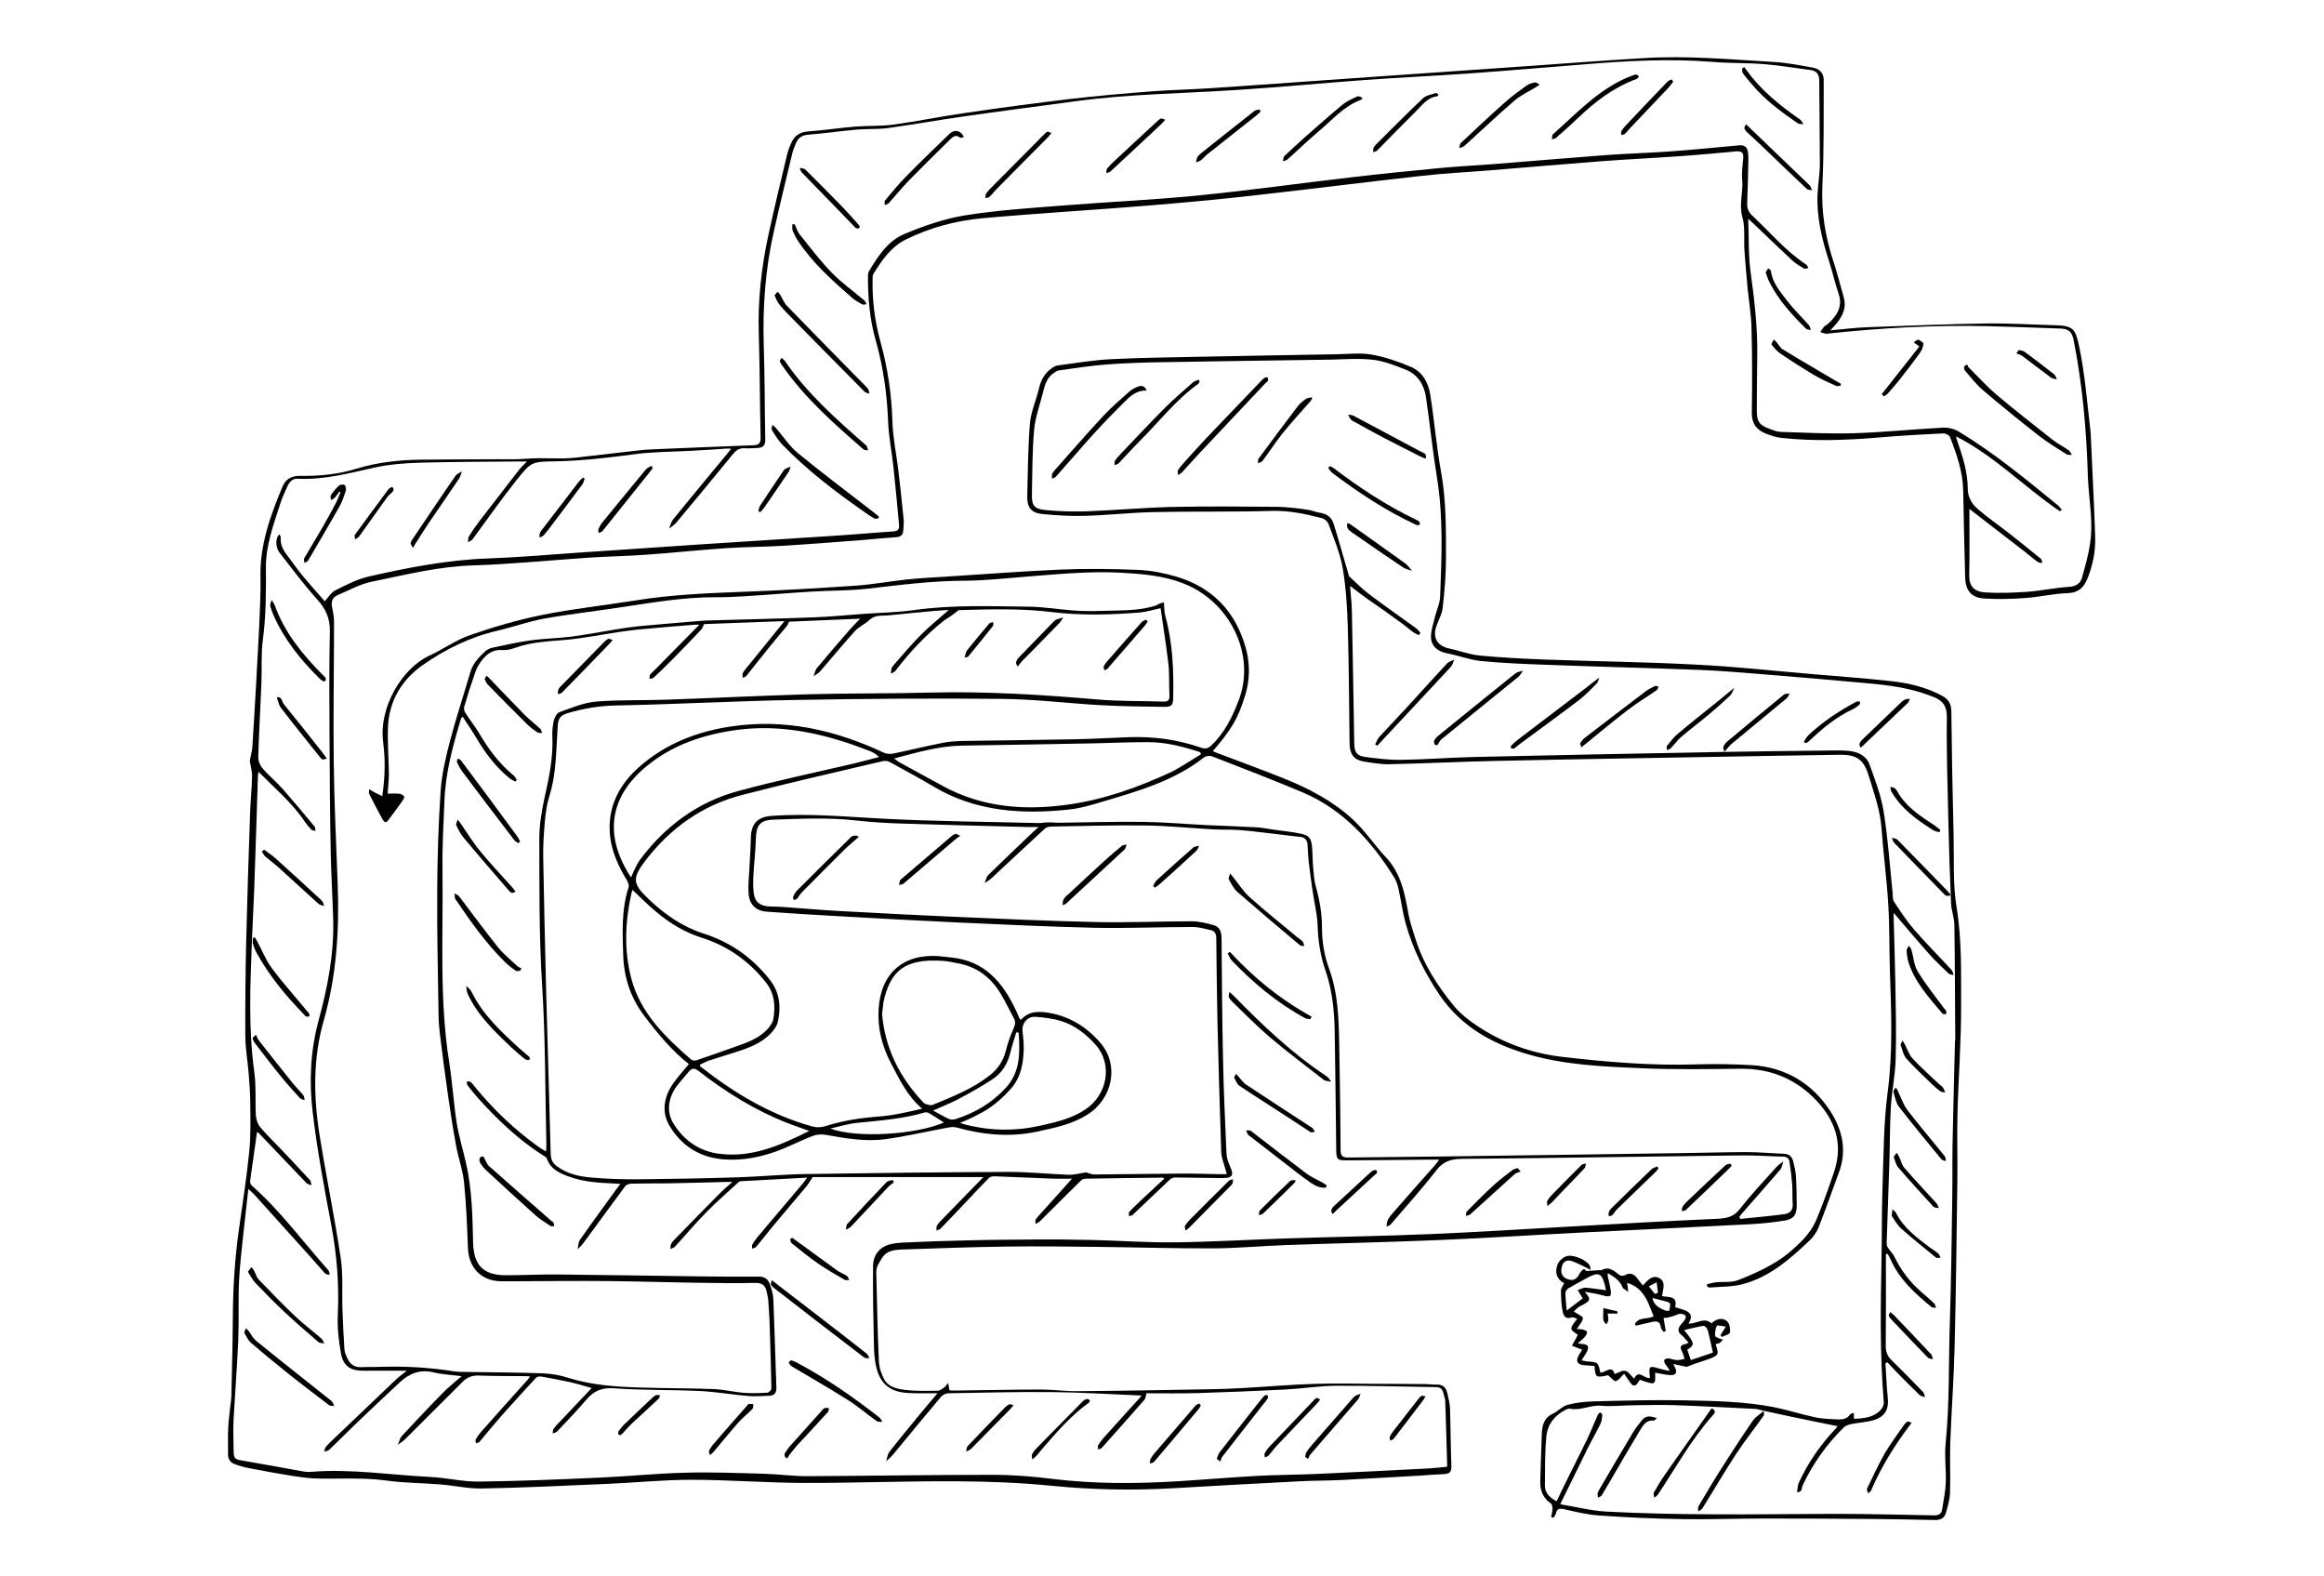 <?xml version="1.0" encoding="utf-8"?>
<!-- Generator: Adobe Illustrator 22.0.1, SVG Export Plug-In . SVG Version: 6.00 Build 0)  -->
<svg version="1.0" id="Ebene_1" xmlns="http://www.w3.org/2000/svg" xmlns:xlink="http://www.w3.org/1999/xlink" x="0px" y="0px"
	 viewBox="0 0 1547.9 1049.4" enable-background="new 0 0 1547.9 1049.4" xml:space="preserve">
<g>
	<path d="M775.2,401c0.3,3.4,0.2,6.4,1,9.3c4.9,17.8,5.6,36,5.2,54.3c-0.1,4.8-0.8,6.1-5.7,6.1c-14.1-0.2-28.2-0.3-42.3-1.1
		c-21.9-1.2-43.8-4-65.8-4.2c-45.8-0.5-91.7-0.1-137.6,0.7c-40,0.7-79.9,2.9-119.9,3.7c-11,0.2-21.4,2-31.7,5
		c-4.8,1.4-6.6,3.4-6.9,8.3c-1.1,15.8-0.8,31.7-5.6,47.1c-1.7,5.4-2.5,11.2-3,16.9c-0.7,7.8-1.2,15.7-1.1,23.5
		c0.5,28.9,1.2,57.8,1.9,86.8c1,37,2.1,74.1,3.1,111.1c0.1,3.6,1.3,6,4.1,8.1c6.7,5,14.6,6.8,22.5,7.5c10.9,1,21.8,1.3,32.7,1.2
		c21.7-0.2,43.5-0.6,65.2-1.3c15.3-0.5,30.6-2,45.9-2.2c44.5-0.7,89-1.2,133.6-1.4c13.7-0.1,27.4,1.4,41.1,1.9
		c3.6,0.1,7.3-1,11.5-1.6c1.3,0.3,3.5,1.4,5.7,1.4c19.1-0.1,38.1-0.5,57.2-0.6c8.7-0.1,17.3,0.3,26,0.4c1.4,0,2.9,0,4.8,0
		c-0.4-1.3-0.6-2.1-0.8-2.9c-1-4-2.8-7.9-2.9-11.9c-1-28.8-1.8-57.5-2.5-86.3c-0.4-18.7-0.6-37.3-0.8-56c0-2.9-1-4.8-3.6-5.4
		c-4-0.9-8-2.1-12.1-2.1c-22,0-44,1-66,0.5c-30.8-0.7-61.5-2.2-92.3-3.6c-25.8-1.2-51.6-2.6-77.5-4.1c-16-0.9-31.9-1.8-47.9-3
		c-7.2-0.5-11.6-4.8-12.1-12c-0.4-5.3,0.2-10.6,0.5-15.9c0.3-7,0.9-14.1,1-21.1c0.2-9.7,4.4-14.1,13.9-14.8
		c25-1.8,49.8,0.6,74.7,1.9c34.5,1.8,69,2,103.5,2.9c1.3,0,2.6-0.3,3.9-0.4c1.8-0.1,3.7-0.1,5.5,0c0.9,0,1.9,0.2,2.8,0.2
		c19.1-0.2,38.1-0.9,57.2-0.6c14.4,0.2,28.7,1.5,43.1,2.2c10.6,0.5,21.3,0.8,31.9,1.4c4,0.2,7.9,1,11.9,1.6
		c5.9,0.8,11.9,1.4,17.7,2.6c5.7,1.2,7.2,3.1,7.7,9c0.4,4.4,0.3,8.8,0.7,13.2c0.4,4.4,0.6,8.8,1.8,13c2.5,8.9,4.1,17.9,4.1,27.2
		c0,9.4,1.5,18.6,4.7,27.4c6.1,16.6,6.5,33.9,6.8,51.3c0.4,23.2,0.8,46.4,0.9,69.6c0,4,1.4,5,5,5c20.9-0.3,41.9-0.4,62.8-0.7
		c54.4-0.7,108.8-1.5,163.2-2.3c13.2-0.2,26.4-0.6,39.6-0.6c8.2,0,16.5,0.8,24.7,1.1c3.3,0.1,5.3,1.8,6.1,4.8
		c0.8,3.3,1.7,6.7,1.9,10.2c0.4,6.4,0.4,12.8,0.5,19.2c0.1,6.3-1.9,9.3-8.1,10.3c-7.5,1.2-15.1,2-22.6,2.4
		c-37.8,2-75.6,3.7-113.4,5.6c-31.7,1.6-63.3,3.7-95,5c-33.7,1.4-67.4,2.1-101.1,3.3c-16.1,0.6-32.2,2.1-48.3,2.2
		c-25.7,0.1-51.4-0.7-77.1-1c-20.1-0.2-40.3-0.5-60.4-0.2c-22.7,0.3-45.3,1.1-67.9,1.9c-4,0.1-8.4,0.2-11.7,2.1
		c-3,1.7-4.9,5.6-6.6,8.8c-1,1.9-0.9,4.4-0.8,6.7c0.5,19,0.8,38.1,1.7,57.1c0.2,4.1,1.7,8.5,3.7,12.1c2.8,4.9,8.5,6.1,13.5,6.7
		c7.2,0.9,14.6,0.7,22,0.6c1.5,0,3-1.3,4.3-2.2c0.8-0.5,1.3-1.4,2.6-3c0.4,2.3,0.6,3.5,0.9,4.9c0.9,0,1.9,0.2,2.9,0.2
		c19.3-0.2,38.7-0.7,58-0.7c8.1,0,16.2,1.2,24.3,1.1c29.7-0.2,59.4-0.8,89.1-1.3c7.1-0.1,14.1-0.4,21.2-0.8
		c16.1-0.9,32.1-2.3,48.2-2.8c14.9-0.5,29.8,0,44.7,0c9.6,0,19.2,0.1,28.8,0.2c2.4,0,4.8,0.4,7.2,0.3c4.5-0.2,6.5,2.3,7.3,6.2
		c0.7,3.3,1.6,6.5,1.7,9.8c0.4,12.8,0.4,25.6,0.9,38.4c0.1,3.7-1.2,5-4.7,5.2c-5.7,0.2-11.4,0.7-17.2,1.1
		c-16.8,0.9-33.5,1.9-50.3,2.8c-9.6,0.5-19.2,0.4-28.8,0.9c-27.9,1.4-55.9,3-83.8,4.6c-27.2,1.6-54.3,1.1-81.4-1.6
		c-21.2-2.1-42.5-2.9-63.8-3c-33.9-0.2-67.7,1.2-101.6,1.1c-24.9-0.1-49.8-2.1-74.7-2.1c-18.5,0-37,1.9-55.5,2.7
		c-28,1.2-55.9,2.6-83.9,3.1c-9.2,0.2-18.5-2-27.8-2.7c-11.7-1-23.5-0.9-35.1-2.5c-16.2-2.3-32.5-1-48.7-1.5
		c-5.1-0.2-10.3-1-15.4-1.8c-9.3-1.5-18.6-3.2-27.9-5c-3.4-0.6-6.7-1.6-10-2.8c-2.8-1.1-4.3-3.4-4.2-6.6c0.1-5.7-0.2-11.5,0.1-17.2
		c0.2-4.9,0.9-9.8,1.4-14.6c0.2-2.1,0.6-4.2,0.7-6.4c0.4-17.8,0.9-35.7,1-53.5c0.1-19.1,1.3-38.1,3.9-56.9c2.5-17.5,5.2-35,7-52.6
		c1.1-10.7,0.8-21.6,0.7-32.4c0-6.8-0.6-13.5-1.1-20.3c-0.7-8.3-2.2-16.7-2.2-25c-0.1-21.1,0.1-42.1,0.6-63.2
		c0.7-28.4,1.6-56.7,2.6-85.1c0.3-8,1.1-16,1.3-24c0.1-3.1-0.8-6.2-1.3-9.2c-0.1-0.6-0.3-1.3-0.1-1.9c0.5-2.9,1.4-5.7,1.6-8.6
		c1-14.5,1.7-29,2.6-43.5c0.1-2,0.2-4,0.3-6c0.6-10.6,1.2-21.3,1.7-31.9c0.4-10.4,1-20.8,0.8-31.1c-0.6-21.7,6.5-41.4,14.7-60.9
		c2-4.8,5.8-7.2,11.4-7.1c12.8,0.2,25.5-1,37.9-4.8c14-4.3,28.4-5.8,43-6c17.1-0.2,34.1-0.2,51.2-0.3c6.1,0,12.3,0.2,18.4-0.3
		c11.3-1,22.6,0.5,33.8-0.8c13.6-1.5,27.2-3.2,40.9-4.7c3.4-0.4,6.9-0.7,10.4-0.8c22.1-0.9,44.2-1.9,66.3-2.7c4-0.1,5.2-1.2,5.1-5.3
		c-0.5-22.9-0.5-45.9-1.2-68.8c-0.7-22.3,1.7-44.2,6.4-65.9c3.9-17.9,8.2-35.8,12.5-53.7c0.6-2.6,1.6-5.1,2.7-7.5
		c2.1-5,5.8-7.4,11.4-7.8c10.5-0.7,20.9-2.4,31.4-3.2c8.4-0.7,16.9-0.2,25.1-1.3c16.1-2.2,32-5.5,48.1-7.8
		c23.2-3.4,46.4-6.5,69.7-9.3c18.3-2.1,36.6-3.7,54.9-5.1c13-1,26.1-1.2,39.1-2.1c21.5-1.4,43.1-3,64.6-4.5
		c20.5-1.4,40.9-2.9,61.4-4.3c28.8-2,57.7-4,86.5-6c25.1-1.8,50.2-3.7,75.4-5.2c29.2-1.8,58.3,0.9,87.4,2.6
		c8.5,0.5,16.9,2.2,25.3,3.7c5,0.9,7.5,3.8,7.4,8.9c-0.1,23.3,0.2,46.6-0.9,69.9c-0.8,17.8,2.1,34.7,7.7,51.4
		c2.5,7.6,4.4,15.4,6.6,23.1c1.8,6.3-0.6,11.5-4.2,16.3c-1.3,1.7-2.7,3.1-4.8,5.4c8.7-0.8,16.6-1.8,24.5-2.1
		c26.6-1,53.2-2.1,79.9-2.5c15.3-0.2,30.6,0.8,45.9,1.2c11.2,0.3,13,2.5,15.3,13.5c3.9,18.3,5.3,36.9,7.5,55.4
		c0.1,1.1,0.2,2.1,0.3,3.2c1,23,2.3,46,3,69c0.3,9.5-1.6,18.8-5.2,27.7c-2.5,6.1-6.1,9.4-13.4,9.6c-9.3,0.3-18.5,2.6-27.7,3.2
		c-9,0.7-18.1,0.9-27.1,0.4c-9.2-0.5-13-5.3-13.2-14.5c-0.5-19.1-1-38.1-1.3-57.2c-0.2-12.7-4.3-24.3-8.8-35.9
		c-0.5-1.2-2.8-2.4-4.2-2.4c-13.8,0.7-27.7,1.4-41.5,2.6c-22.2,1.9-44.4,2.8-66.7,0.4c-3.5-0.4-7-1.6-10.3-2.9
		c-6.1-2.4-9.4-6.6-9.3-13.8c0.3-18.8,0.3-37.6-0.2-56.4c-0.2-8.9-1.7-17.7-2.6-26.6c-0.8-8.3-1.5-16.7-2.1-25.1
		c-0.5-7.4,0.6-15.3-1.4-22.3c-2.4-8.5,0.7-16.4-0.1-24.6c-0.5-4.8,0.3-9.8,0.7-14.7c0.3-3.5-1.1-4.7-4.6-4.4c-13,1.2-26,2.4-39,3.3
		c-17.1,1.2-34.3,2-51.4,3.3c-24.8,1.9-49.7,4.1-74.5,6.1c-14.9,1.2-29.8,1.9-44.6,3.6c-37.7,4.2-75.4,9-113.1,13.2
		c-23,2.6-46.1,4.7-69.2,6.6c-36.6,3-73.4,5.1-110,8.4c-17.8,1.6-35.2,6.2-51.4,14.2c-9.8,4.9-16,13.8-21.6,23
		c-0.6,1-0.5,2.6-0.5,3.9c-0.3,14.2,1.6,28.1,5.4,41.8c4.7,17.1,7.3,34.6,7.8,52.4c0.3,10.7,2.6,21.4,3.9,32.1
		c1.3,11.1,2.5,22.2,3.6,33.3c0.2,2.5-0.1,5.1-0.3,7.6c-0.2,2.6-1.7,3.9-4.5,4.1c-7.4,0.5-14.9,1.3-22.3,1.9
		c-18.1,1.4-36.1,2.8-54.2,3.9c-12.1,0.7-24.3,0.7-36.4,1.5c-17.9,1.2-35.8,3.1-53.8,4.4c-12.5,0.9-25,1.1-37.5,1.9
		c-25.9,1.7-51.8,4.4-77.7,5.2c-23.2,0.7-45.3,6.3-67.7,10.9c-7.8,1.6-15.1,5.7-22.6,8.9c-3.8,1.6-4.5,4.8-3.6,8.7
		c0.7,3.1,1.2,6.2,1.2,9.3c0,30.9-0.6,61.9-0.2,92.8c0.3,27,1.6,54.1,2.6,81.1c1.2,30.9-0.7,61.5-9.3,91.5
		c-7.2,25.2-6.8,50.9-2.7,76.5c4.4,27.4,10,54.5,14.1,81.9c1.6,11,0.7,22.3,1.1,33.5c0.3,8.9,0.7,17.8,1.3,26.7
		c0.1,2.1,1,4.2,1.9,6.1c1.8,3.9,4.7,6.3,9.4,6c4-0.2,8,0,12-0.2c16.4-0.5,32.8,0.3,49,2.9c3,0.5,6.1,0.5,9.2,0.5
		c16.8,0.3,33.6,0.3,50.4,0.9c5.7,0.2,11.5,1.2,16.8,2.9c16.1,5.1,32.7,6.1,49.3,6.6c16,0.5,32,0.4,48,1c6.8,0.3,13.4,2,20.2,2.5
		c5.2,0.4,10.4,0.2,15.5-0.1c1-0.1,2.7-1.8,2.7-2.8c-0.3-14.5-0.7-29-1.2-43.5c-0.2-5.1-0.5-10.1-0.9-15.2c-0.1-1.8-0.7-3.7-1-5.5
		c-0.8-4.2-2.9-6.2-7.7-6.1c-13.2,0.3-26.4,0.1-39.6-0.1c-18.9-0.3-37.8-0.9-56.7-1.1c-20.8-0.2-41.6,0-62.4,0.1
		c-3.6,0-7.2,0-10.8,0c-12.8-0.2-21.2-8.8-21.8-21.7c-0.6-14.6-1.1-29.3-2.6-43.9c-0.8-8.3-3.8-16.3-5.3-24.6
		c-2.1-11.4-3.9-22.8-5.5-34.3c-1.9-13.3-3.7-26.7-5.3-40c-0.5-4.4-0.9-8.8-0.9-13.2c-0.4-27.3-1.1-54.7-0.9-82
		c0.1-22.4,0.8-44.8,2.3-67.1c0.8-11.1,3.4-22.1,6.2-32.9c4.1-15.5,9.1-30.7,13.6-46c1.7-5.8,5.7-9.9,9.9-13.8
		c1.3-1.2,3.2-2.1,4.9-2.4c8.4-1.8,16.9-3.7,25.4-4.9c8.8-1.2,17.8-1.3,26.6-2.4c10.2-1.3,20.2-3.3,30.3-4.9c5-0.8,10-1.6,15-2.1
		c12.7-1.2,25.5-2.2,38.2-3.3c2.4-0.2,4.8-0.4,7.2-0.5c23.7-0.7,47.4-1.2,71.1-2.1c11-0.4,22-1.5,33.1-2.3c11.4-0.8,22.9-1,34.3-2.6
		c25.2-3.5,50.6-2.5,75.9-2.2c10.2,0.1,20.4,1.9,30.6,2.6c6,0.4,12,0.4,18,0.2c12.2-0.5,24.6,0.3,36.4-3.7
		C771.5,402.2,772.9,401.7,775.2,401z M394.1,924.3c-4.8-1.3-9.1-2.7-13.5-3.7c-6.6-1.5-13.3-2.7-19.9-3.9c-1.1-0.2-2.9,0-3.6,0.7
		c-7.5,8.1-15,16.3-22.3,24.5c-5.3,6-10.3,12.2-15.5,18.3c-0.5,0.6-1.5,0.6-2.3,0.9c-0.1-0.8-0.5-1.9-0.2-2.5c0.9-1.6,2-3.2,3.2-4.6
		c10.5-11.9,21.1-23.7,31.7-35.5c0.4-0.5,0.7-1,1.3-1.9c-1.1-0.1-1.7-0.2-2.3-0.2c-10.5-0.1-21.1,0-31.6-0.4c-4.3-0.2-7.8,1-10.8,4
		c-12.8,12.8-25.6,25.6-38.5,38.4c-1.4,1.4-3.2,2.5-4.8,3.7c0.9-2,1.3-4.5,2.8-6c9-9.7,18-19.3,27.3-28.7c3.7-3.8,7.9-7.1,12.4-11
		c-6.6-0.8-12.8-1.1-18.6-2.5c-9-2.2-16.2,0.6-22.6,6.6c-9.1,8.5-18.1,16.9-27.1,25.5c-6.7,6.4-13.3,13.1-20,19.5
		c-0.8,0.7-2.2,0.8-3.3,1.2c0.4-1.1,0.5-2.5,1.2-3.3c2-2.3,4.3-4.4,6.5-6.5c13.5-12.9,27-25.8,40.5-38.6c1.9-1.8,4.2-3.3,6.9-5.5
		c-10.1,0-19.2-0.1-28.4,0c-8.9,0.1-13.9-2.8-15.5-11.5c-1.6-8.6-2.5-17.5-2.1-26.2c0.9-19.7-0.6-39.1-4.2-58.4
		c-4.7-25.1-9.5-50.3-12.5-75.7c-2.5-20.5-1.6-41.2,3.9-61.5c6-22.1,10.4-44.4,9.7-67.4c-0.4-14.4-1.3-28.7-1.6-43.1
		c-0.5-24.7-0.7-49.3-0.8-74c-0.1-24.8-0.4-49.6,0.2-74.4c0.2-8.9-2.8-15.2-8.6-21.6c-8.8-9.8-16.7-20.4-24.8-30.8
		c-3-3.8-2.9-9.8-0.3-12.4c0.4,0.7,1,1.4,1,2c-0.6,5.9,2.7,10.1,6,14.3c2.7,3.5,5.1,7.2,7.9,10.5c5.2,6.3,10.7,12.4,15.4,17.8
		c2.5-2.8,4.3-5.9,6.9-7.2c7.2-3.6,14.6-7.5,22.4-9.3c26-5.9,52.1-11,78.9-12c20.4-0.7,40.7-2.5,61-3.9c27.1-1.8,54.2-3.7,81.4-5.5
		c30-2,60.1-3.8,90.1-5.8c12.6-0.8,25.2-2,37.9-2.8c3.2-0.2,4.2-1.5,3.9-4.4c-1.2-12.7-2.3-25.4-3.7-38.2
		c-1.1-10.3-3.2-20.6-3.6-30.9c-0.7-18.4-3.3-36.4-8.3-54c-4-13.9-5.1-28-5.1-42.3c0-1.2,0.1-2.5,0.7-3.5
		c6-10.1,12.6-20.2,23.6-24.8c12.8-5.3,26.3-10.1,39.9-12.3c21.5-3.5,43.4-4.9,65.1-6.6c29.7-2.4,59.6-3.7,89.3-6.6
		c34.7-3.4,69.3-8.3,104-12.3c19.5-2.3,38.9-4.2,58.4-6.1c11.8-1.1,23.7-1.7,35.5-2.6c25.4-2,50.7-4.2,76.1-6.1
		c13.6-1,27.2-1.3,40.7-2.3c15.7-1.1,31.3-2.7,46.9-4.1c4-0.4,5.7,1.5,6,5.2c0.1,1.6,0.3,3.2,0.2,4.8c-0.2,9.6-0.4,19.1-0.8,28.7
		c-0.1,3.3,1,5.8,3.4,8.1c11.9,11.1,22.3,23.7,36.1,32.7c0.6,0.4,0.8,1.5,1.2,2.2c-0.9,0.1-2.1,0.7-2.7,0.4
		c-2.7-1.6-5.6-3.3-7.9-5.4c-8.7-8.1-17.2-16.3-25.8-24.5c-1-1-2.1-1.9-3.6-3.3c0.5,12.1,0,23.6,1.5,34.9
		c2.6,18.8,4.8,37.5,4.5,56.5c-0.2,12-0.2,24-0.3,36c0,7.6,1.5,9.9,8.5,12.5c2.4,0.9,4.8,1.9,7.3,2c16.2,0.5,32.5,1.4,48.7,0.9
		c19.8-0.6,39.6-2.7,59.4-3.7c3.6-0.2,7.8,0.8,10.8,2.7c23.5,14.2,44.5,31.6,65.7,48.9c1,0.8,1.8,2,2.8,3.1c-0.8,0.5-1.3,1-1.4,0.9
		c-23.5-15.9-43.4-36.8-69.1-49.8c0.1,0.5,0.3,1.3,0.5,2c3.6,10.6,7.3,21.2,7.3,32.6c0,5.8,2.7,10.3,6.6,13.7
		c6.6,5.8,13.9,10.7,20.8,16.1c7.1,5.6,14.2,11.3,21.2,17c0.7,0.6,0.8,1.9,1.1,2.9c-1.1-0.2-2.3-0.1-3.1-0.7
		c-2.7-1.9-5.2-4.2-7.8-6.2c-12.7-9.8-25.4-19.6-37.7-29.1c0,14.5,0.2,29.2-0.1,44c-0.2,7.1,2.9,11.1,10.7,11.6
		c9.3,0.6,18.6,0.2,27.9-0.4c9.3-0.7,18.5-2.7,27.8-3.3c4.6-0.3,7.5-2.1,8.7-6.1c2.1-7.5,4.3-15.1,5.4-22.8c2.3-15-1-30-1.5-45
		c-0.9-30.3-3.5-60.3-9.4-90.1c-1.1-5.7-3.2-7.8-8.7-8c-16.2-0.6-32.5-1.2-48.7-1.6c-35.8-0.8-71.4,1.2-107,5
		c-1.4,0.1-2.9-0.6-4.4-1c0.8-1.2,1.5-2.5,2.5-3.6c0.7-0.8,1.8-1.2,2.6-1.9c6-5.5,10.1-11.6,7-20.4c-2.4-7-4-14.4-6.3-21.5
		c-4.8-14.7-8.4-29.5-7.6-45.1c0.3-6.4,1.5-12.7,1.5-19.1c0-18.7-0.3-37.3-0.4-56c0-4.2-1.9-6.5-6-7c-10.3-1.3-20.6-3.1-30.9-3.9
		c-11.4-0.9-22.9-0.5-34.3-1.5c-29.1-2.3-58.1-0.6-87,1.8c-25.4,2-50.7,4.2-76.1,6c-22.9,1.6-45.8,2.6-68.6,4.3
		c-28.8,2.1-57.6,4.9-86.5,6.7c-35.2,2.3-70.6,2.6-105.7,7.4c-25.1,3.4-50.2,6.6-75.2,10.2c-16.7,2.4-33.4,5.4-50.1,7.7
		c-6.8,0.9-13.8,0.4-20.7,1c-10.7,1-21.4,2.5-32.2,3.4c-4,0.3-6.6,1.9-8.1,5.3c-1,2.3-2,4.7-2.6,7.1c-4.2,17.4-8.4,34.7-12.3,52.1
		c-5.7,25.1-7.5,50.5-6.7,76.2c0.7,20.7,0.6,41.3,1,62c0.1,3.9-1.2,5.8-5.1,5.9c-2.8,0.1-5.6,0.4-8.4,0.2c-3.2-0.2-5.5,0.9-7.6,3.4
		c-12.7,15.5-25.4,30.9-38.2,46.2c-1.3,1.5-3.1,2.6-4.7,3.9c0.8-2.1,1.3-4.5,2.6-6.1c11.3-13.9,22.7-27.6,34.1-41.4
		c1.4-1.7,2.8-3.4,4.6-5.6c-1.4-0.1-2.1-0.3-2.7-0.2c-8,0.5-15.9,1.1-23.9,1.5c-12.6,0.7-25.4,0.6-37.9,2.3
		c-17.5,2.3-34.9,4.4-52.5,4.7c-15.6,0.3-16,0-25.8,12.3c-10.2,12.8-19.6,26.3-29.3,39.4c-0.7,1-2.1,1.5-3.2,2.2
		c0.2-1.3,0-2.9,0.6-3.9c2.1-3.4,4.4-6.7,6.8-9.9c8.9-11.6,17.9-23.2,26.9-34.8c1.3-1.6,2.8-3,5-5.2c-2.1,0-3.2,0-4.4,0
		c-22.3,0.2-44.5,0.2-66.8,0.8c-10.1,0.3-20.3,1.1-30.1,3.2c-17.1,3.8-33.9,8.4-51.6,7.5c-3.5-0.2-5.5,2.4-6.8,5.3
		c-1.7,3.8-3.4,7.5-4.7,11.5c-4.4,13.8-9.6,27.4-9.5,42.3c0.1,16,0.1,31.9-2,47.9c-1.3,9.7-0.6,19.7-1,29.5
		c-0.7,16.2-1.6,32.4-2.1,48.7c-0.1,2.6,1.2,5.8,3,7.8c4.1,4.8,9.2,8.9,13.4,13.7c7.2,8.2,14.2,16.6,21.2,25
		c0.5,0.6,0.3,1.8,0.5,2.8c-0.9-0.3-2.1-0.2-2.7-0.8c-1.6-1.6-3.1-3.4-4.3-5.2c-8.4-12.6-20-22.3-30.9-33.3
		c-0.2,1.1-0.3,1.7-0.4,2.3c-0.8,25.4-1.6,50.9-2.5,76.3c-0.4,11.2-1.1,22.3-1.5,33.5c-1.1,29.4-2.5,58.8,1.6,88.1
		c1.3,9.4,0.5,19.1,1,28.7c0.2,2.7,1.3,5.8,3,7.8c4.3,5.1,9.1,9.7,13.7,14.5c6.5,6.9,13,13.7,19.4,20.7c0.7,0.8,0.6,2.3,0.9,3.4
		c-1.1-0.5-2.5-0.7-3.2-1.4c-10.7-11.1-21.3-22.4-32-33.5c-0.4-0.4-1-0.6-1-0.6c-1.5,10.8-3.1,21.6-4.6,32.4c-0.1,1,0.2,2.5,0.9,3.1
		c19.2,16.9,34.3,37.6,51.2,56.6c0.6,0.7,0.6,2,0.9,3.1c-1-0.3-2.4-0.3-3-0.9c-3.6-3.9-7-8-10.6-12c-12.2-13.6-24.4-27.1-36.7-40.7
		c-0.9-1-2-1.9-3.9-3.6c-1.1,10.3-2.2,19.5-3.2,28.7c-1.1,10.9-2.5,21.7-3,32.6c-0.6,13,0,26.1-0.5,39.2
		c-0.8,18.1-2.2,36.1-3.2,54.1c-0.3,6.5,0.1,13.1,0.1,19.6c0.1,5.2,0.7,5.8,5.8,6.6c12.7,2.2,25.4,4.5,38.1,6.8
		c2.6,0.5,5.3,1,7.9,0.7c26.5-2.1,52.7,2.1,79,3.4c10.8,0.5,21.5,3.2,32.2,3.1c26.6-0.3,53.3-1.4,79.9-2.6
		c19.2-0.8,38.3-2.8,57.5-3.3c17.7-0.5,35.5,0.2,53.2,0.7c9.7,0.3,19.4,1.7,29.1,1.6c41.1-0.2,82.1-0.9,123.2-0.9
		c13.2,0,26.4,1.1,39.4,2.7c27.8,3.4,55.6,3.3,83.4,1.6c17.7-1.1,35.3-2.6,53-3.6c13.3-0.7,26.6-0.7,40-1.3c25-1.1,50-2.4,75-3.7
		c3.7-0.2,7.3-0.7,11.6-1.1c-0.4-14.8-0.8-29.3-1.3-43.8c-0.1-1.8-0.9-3.6-1.3-5.4c-0.6-2.5-1.9-3.7-4.7-3.8
		c-22.2-0.3-44.5-1-66.7-0.9c-11.3,0.1-22.5,1.9-33.8,2.5c-19.7,1-39.4,1.8-59.1,2.4c-11.2,0.3-22.4,0.1-33.5,0.1
		c-0.3,2.3-0.6,3.6-1.4,4.5c-9.4,10.7-18.9,21.4-28.4,32c-0.5,0.6-1.6,0.6-2.3,0.9c0-0.9-0.4-2.1,0-2.8c1.2-1.9,2.6-3.7,4.1-5.4
		c8-8.9,16.1-17.8,24.1-26.7c0.4-0.4,0.6-1,0.6-1c-19.9-0.8-39.7-2.1-59.5-2.3c-22.9-0.2-45.9,0.4-68.8,0.8c-1.7,0-4,1-5.1,2.3
		c-10.8,12.8-21.5,25.8-32.2,38.8c-1.3,1.5-2.9,2.8-4.4,4.2c0.7-2.1,0.9-4.6,2.2-6.3c6.6-8.5,13.5-16.8,20.4-25.2
		c3.6-4.4,7.3-8.7,11.6-13.8c-2.2,0-3.5,0-4.8,0c-4.9,0-9.9,0.1-14.8-0.2c-11.6-0.6-18.3-5.7-21.1-16.9c-1.1-4.6-1.5-9.5-1.6-14.2
		c-0.4-18-0.8-36-0.6-53.9c0.1-5.4,3-10.5,8.2-12.9c3.3-1.5,7.2-2,10.9-2.2c14.4-0.7,28.8-1.2,43.1-1.5c14.8-0.4,29.6-0.5,44.4-0.6
		c12.9-0.1,25.9,0,38.8,0.3c18.4,0.4,36.8,1.8,55.1,1.6c25.7-0.3,51.4-1.9,77.1-2.7c31.2-1,62.4-1.5,93.5-2.8
		c29.2-1.2,58.3-3.1,87.4-4.7c34.6-1.9,69.2-4,103.8-5.5c6.4-0.3,11-1.3,15.2-6.7c7.6-9.8,16.2-18.8,24.4-28
		c1.2-1.3,2.8-2.3,4.3-3.4c-0.6,1.8-0.8,4-1.9,5.3c-8,9.3-16.1,18.5-24.2,27.7c-1.1,1.2-2.1,2.5-3.1,3.8c0.2,0.5,0.4,0.9,0.5,1.4
		c9.9-1,19.8-1.9,29.6-3.2c3.7-0.5,5.8-2.8,5.4-7c-0.3-4.1,0-8.3-0.3-12.4c-0.4-5.2-1-10.3-1.8-15.4c-0.3-2.4-1.9-3.5-4.5-3.5
		c-9.2-0.2-18.4-0.9-27.6-0.8c-62,0.7-124,1.8-186,2.3c-7.3,0.1-12.4,1.5-17.1,7.6c-9.6,12.4-20.2,24.1-30.4,36
		c-0.5,0.6-1.4,0.9-2.7,1.6c-0.3-4.6,2.3-7,4.4-9.5c9.1-10.5,18.3-20.8,27.5-31.2c1-1.1,1.8-2.3,3.1-4c-2.3,0-3.6,0-4.9,0
		c-19.2,0.2-38.4,0.4-57.6,0.5c-5.2,0-6-0.9-6.1-6.1c-0.3-26-0.6-52-1-78c-0.2-14.3-1.4-28.5-6.1-42.1c-3.4-9.7-5-19.8-5.3-30.2
		c-0.3-8-2.4-16-3.5-24c-0.9-6.3-1.8-12.6-2.5-18.9c-0.4-3.6-0.5-7.2-0.7-10.8c-0.2-3-1.6-5-4.9-5.3c-5-0.5-10-1.2-15-1.8
		c-8.2-0.9-16.3-2-24.5-2.7c-6-0.5-12-0.2-18-0.5c-15.2-0.8-30.3-2.4-45.5-2.6c-20.8-0.3-41.6,0.4-62.4,0.7c-1.6,0-3.7,0.4-4.8,1.5
		c-11.9,10.9-23.6,22-35.4,32.9c-1.4,1.3-3.1,2.2-4.6,3.3c0.8-1.8,1.1-4.1,2.4-5.4c9.9-9.7,20-19.2,30-28.8c1-0.9,2-1.8,3.6-3.2
		c-3.3,0-5.5,0.1-7.8,0c-28-0.7-56-1.4-83.9-2.3c-9.8-0.3-19.7-0.9-29.5-2c-18.4-2.1-36.8-1.2-55.1-0.6c-9.6,0.3-11.9,3.8-12.1,13.5
		c-0.2,7.8-1.2,15.6-1.6,23.5c-0.2,4-0.3,8,0.2,11.9c0.8,6,4.3,8.7,10.4,8.9c3.2,0.1,6.4,0.2,9.6,0.4c12.6,0.9,25.2,2,37.9,2.7
		c24.5,1.4,49,2.6,73.5,3.7c32.1,1.4,64.2,2.9,96.3,3.6c21.3,0.5,42.7-0.5,64-0.5c4.8,0,9.7,1.2,14.4,2.5c3.9,1,5.4,3.9,5.5,8.2
		c0.2,27.2,0.4,54.4,1,81.6c0.4,20.8,1.4,41.6,2.3,62.3c0.1,2.8,1.1,5.8,2.3,8.4c2.8,6.1,1.8,8-5,8c-10.4-0.1-20.8-0.3-31.2-0.4
		c-1.2,0-2.7,0.3-3.5,1.1c-8.4,7.9-16.8,16-25.2,23.9c-0.6,0.5-1.6,0.5-2.4,0.7c0.1-0.9-0.3-2.2,0.2-2.7c2.1-2.4,4.5-4.6,6.8-6.8
		c5.5-5.2,11-10.3,16.6-15.5c-0.7-0.4-0.9-0.6-1.1-0.6c-17.1,0.2-34.1,0.4-51.2,0.7c-1.1,0-2.5,0.5-3.2,1.2
		c-9.2,9-18.3,18.2-27.5,27.3c-0.7,0.7-1.8,1.1-2.8,1.6c0-1.1-0.3-2.5,0.2-3.1c2.3-2.9,4.9-5.6,7.4-8.4c5.7-6.3,11.3-12.6,16.7-18.6
		c-3.3,0-7.7,0.1-12.2,0c-13.2-0.5-26.3-1.1-39.5-1.6c-1.2,0-2.8,0.3-3.5,1c-4.6,4.6-9.1,9.4-13.5,14.1c-6.3,6.7-12.6,13.3-19,19.9
		c-0.6,0.6-1.7,0.7-2.6,1.1c0.1-1-0.1-2,0.2-2.9c0.5-1.1,1.3-2,2.1-2.9c4.7-4.9,9.5-9.7,14.2-14.6c4.9-5,9.7-10,14.8-15.2
		c-38.6,0-76.5,0-113.7,0c-1.7,2.5-2.7,4.4-4,6c-7.6,9.1-15.3,18.1-22.9,27.2c-3.7,4.4-7.1,9-10.8,13.3c-0.5,0.7-1.7,0.8-2.6,1.2
		c0-1-0.3-2.1,0.1-2.8c1-1.7,2.2-3.4,3.4-4.9c10-11.9,20.1-23.8,30.2-35.7c0.8-0.9,1.5-2,2.9-3.9c-15.5,0.8-29.9,1.6-44.2,2.4
		c-0.6,0-1.3,0.4-1.7,0.8c-7.1,6.6-14.5,12.9-21.3,19.9c-7.3,7.4-14,15.4-21,23c-0.7,0.7-1.9,1-2.9,1.4c0.1-1,0-2.2,0.4-3.1
		c0.5-1.1,1.3-2,2.1-2.9c10.2-10.5,20.5-21,30.8-31.4c2.3-2.3,4.8-4.4,8-7.2c-2.3,0-3.6,0-4.9,0c-12.5,0.3-25.1,0.7-37.6,0.9
		c-8.1,0.1-16.3,0-24.4,0.2c-1.5,0-3.7,0.6-4.5,1.7c-9.3,12.5-18.4,25.1-27.7,37.7c-1.1,1.6-2.6,2.9-4,4.3c0.5-2.1,0.4-4.6,1.6-6.3
		c7.9-11.3,16-22.3,24-33.4c0.8-1.1,1.7-2.2,2.9-3.8c-1.9-0.1-3.1-0.2-4.2-0.3c-10-0.4-20-1-29.5-4.4c-6.5-2.3-12.7-4.9-15.3-12.2
		c-0.3-0.8-1.2-1.4-2-1.8c-16.5-10.4-30.5-23.7-43.5-38.1c-2.6-2.9-5-5.9-7.4-9c-0.4-0.6-0.2-1.6-0.3-2.5c0.8,0.1,1.9-0.1,2.4,0.4
		c1.4,1.2,2.5,2.7,3.7,4.2c11.9,14.5,25.5,27.3,40.6,38.3c1.8,1.3,3.7,2.4,6,3.8c0.1-1.9,0.2-3.1,0.2-4.2
		c-0.8-36-0.6-71.9-2.9-107.9c-2-32-1.7-64.2-1.8-96.3c0-9.2,1.6-18.6,3.6-27.7c3-13.3,5.7-26.5,5.1-40.3c-0.2-3.6,0.2-7.2,1-10.7
		c0.5-2.1,2.1-4.9,3.8-5.5c7.9-2.8,16-6.3,24.3-7c15.9-1.3,32-0.7,48-1.3c31.4-1.1,62.8-2.7,94.3-3.6c26.8-0.7,53.6-0.4,80.4-1.1
		c37.2-0.9,74.3,1.4,111.4,4.6c14.6,1.3,29.3,0.9,43.9,1.4c3.2,0.1,4.1-1.2,3.9-4.3c-0.4-6.9,0.1-13.9-0.7-20.8
		c-1.4-12.2-3.4-24.4-5.2-37.1c-5.2,1.1-9.5,2.5-14,2.9c-19.4,1.5-38.9,2.1-58.3-0.3c-21.1-2.6-42.3-1.8-62.2-1.3
		c-2.2,1.7-3.4,2.7-4.7,3.6c-1.6,1.1-3.4,2.1-5,3.3c-12.3,9.7-22.9,21.1-32.4,33.5c-0.7,0.9-2,1.3-3,1.9c0.1-1.2,0.1-2.4,0.4-3.5
		c0.3-0.9,0.9-1.6,1.5-2.3c6-6.8,11.8-13.8,18.2-20.2c5.7-5.7,12-10.7,18.4-16.4c-2.9,0.2-5.5,0.3-8.1,0.5c-10.7,1-21.5,2-32.2,3.1
		c-4.3,0.4-8.8-0.5-12.5,3c-3,2.9-7.2,4.6-9.9,7.7c-7.9,8.7-15.3,17.8-23,26.6c-1.2,1.3-2.9,2.2-4.3,3.2c0.7-1.8,1-4,2.2-5.4
		c7.3-8.8,14.8-17.5,22.3-26.1c2.2-2.5,4.6-4.8,6.5-6.8c-15.7,0.7-31.5,1.3-47.4,2c-0.4,0.9-0.8,2.2-1.6,3.1
		c-3.6,4.4-7.4,8.7-11,13.2c-5.3,6.5-10.4,13.1-15.7,19.7c-0.6,0.7-1.7,1-2.5,1.4c0-1-0.4-2.3,0-3.1c1-1.8,2.4-3.5,3.8-5.1
		c7.8-9.7,15.7-19.4,24-29.6c-18.4,0.7-36.2,1.4-53.6,2c-0.7,1.4-1,2.7-1.8,3.6c-6.5,6.9-13.1,13.7-19.7,20.4
		c-3.9,4-8,7.9-12.1,11.7c-0.6,0.6-1.8,0.5-2.7,0.8c0.1-0.9-0.1-2.1,0.4-2.8c1.1-1.5,2.6-2.7,3.9-4c9.4-9.5,18.8-19.1,28.9-29.3
		c-1.7,0-2.3,0-3,0c-12.5,1-24.9,2-37.4,3.2c-4.5,0.4-9,1.1-13.4,1.7c-12.1,1.8-24.1,4.3-36.3,5.3c-11,0.9-22,1.4-32.6,5.2
		c-2.7,1-5.8,1.7-8.6,1.5c-6.8-0.5-11,3.1-14.5,8.1c-1.5,2.1-2.8,4.6-3.6,7.1c-2.6,7.4-5,14.9-7.2,22.5c-0.4,1.2,0,3.1,0.8,4.2
		c2.9,4.6,6.4,8.9,9.2,13.6c6.2,10.6,13.4,20.2,22.9,28c0.9,0.7,1.4,1.9,2.1,2.9c-0.3,0.4-0.6,0.8-1,1.2c-1.3-0.8-2.8-1.4-3.9-2.3
		c-9-7.4-15.9-16.4-21.8-26.4c-2.9-4.9-6.1-9.6-9.4-14.6c-0.7,0.9-1,1.2-1.1,1.5c-5.4,17.9-10.3,35.9-11,54.7
		c-0.6,15-1.5,30.1-1.3,45.2c0.6,43-2.3,86.1,4.5,128.9c2.1,13.4,2.9,27,5,40.4c1.5,9.2,4.3,18.1,6.3,27.2
		c3.9,17.3,4.2,34.9,4.6,52.5c0.4,15,6.9,21.7,22,21.6c11.5,0,22.9-0.6,34.4-0.5c32.4,0.3,64.7,0.9,97.1,1.3
		c12.2,0.1,24.5,0.2,36.7,0.1c3.8,0,6.2,1.6,7.4,4.9c1.2,3.4,2.3,6.9,2.4,10.4c0.8,19.6,1.3,39.2,2,58.7c0.1,3.9-1.6,5.3-5.2,5.4
		c-4.7,0.1-9.4,0.5-14,0.1c-10.6-0.9-21.2-2.8-31.8-3.3c-19-0.9-38.1-0.4-57.1-1.8c-8.2-0.6-13.5,1.7-18.5,7.6
		c-6.2,7.3-12.9,14.2-19.5,21.2c-0.7,0.7-1.9,0.8-2.9,1.3c0.2-1.1,0-2.3,0.6-3.1c1.2-1.7,2.7-3.3,4.2-4.8
		C379.7,939.6,386.8,932.1,394.1,924.3z"/>
	<path d="M1136.9,855.2c2-0.4,4-1.1,6-1.3c4.9-0.5,10.2,0.3,14.6-1.4c8.9-3.4,17.7-7.4,25.8-12.4c6.4-3.9,12.2-9.1,17.5-14.5
		c3.7-3.8,6.9-8.5,9-13.4c4.4-10.5,8.3-21.4,11.9-32.2c6.4-19.5-0.1-35.7-14-49.3c-13.4-13.1-29.7-19.2-48.5-19
		c-21.6,0.2-43.2,0.6-64.8-0.3c-26.1-1.1-52.4-2.1-77.6-9.6c-22.9-6.8-43.5-18.1-57.8-39c-10.1-14.9-17.9-30.6-22.7-47.7
		c-2.1-7.5-3.1-15.4-4.8-23.1c-0.6-2.6-1.4-5.2-2.7-7.4c-15.3-24.5-34.1-45.5-61.3-57c-19.9-8.4-40-16.1-60.1-23.9
		c-1.5-0.6-4.2-0.3-5.4,0.6c-19.7,15.5-43.2,22.3-66.5,29.2c-7.8,2.3-15.7,4.8-23.7,5.6c-31.3,3.3-61.8,1.4-89.8-15.2
		c-9.6-5.7-19.5-11-29.3-16.4c-1.3-0.7-3.1-1-4.5-0.7c-31.4,7.4-62.8,14.5-94,22.6c-26.3,6.8-47.5,21.9-64.1,43.4
		c-9.2,12-8.9,15.7,2,26c10.6,10.1,22.3,18.3,36.6,22.9c17.8,5.7,32.6,16,44.2,31c6.5,8.4,7.4,17.8,5.2,27.7
		c-0.6,2.7-2.5,5.3-4.4,7.4c-6.4,6.9-14.9,10-23.6,12.8c-6.1,1.9-12.2,3.8-18.3,5.8c-2,0.7-3.8,1.8-5.6,2.6c0.1,0.6,0,1,0.2,1.1
		c22.6,17.8,46.9,32.4,74.9,40.1c2.6,0.7,5.9,0.6,8.5-0.3c11.6-3.7,23.5-5.5,35.7-6.4c9.6-0.7,19.1-3,28.7-5.2
		c-10-8.5-15.2-19.7-20.9-30.5c-5.8-11.2-8.9-23-8.1-35.8c1.4-23.8,16.3-37,40.1-35.3c2.8,0.2,5.6,0.7,8.3,0.9
		c22.1,2.2,34.3,16.5,43,35.1c1,2,1.8,4.1,2.7,6.1c0.4,0,0.8,0.2,0.9,0.1c5.6-6.1,12.7-5.5,19.7-4.2c13.5,2.6,24.6,9.8,33.3,20.1
		c12.4,14.8,7.8,36.9-9,47.5c-10.2,6.4-21.6,8.7-33.1,11.2c-18.4,4-36.3,2.2-54.1-2.7c-1.8-0.5-3.9-0.2-5.8,0.1
		c-13.9,2.6-27.6,5.8-41.6,7.7c-13.3,1.8-26.6-0.6-39.7-2.9c-2.7-0.5-5.9-0.3-8.5,0.7c-6.8,2.6-13.4,5.9-20.2,8.7
		c-13,5.3-26.6,8.2-40.6,6.8c-15-1.5-26.7-9.1-34.5-21.9c-5.3-8.7-4.2-18.1,1-26.6c3.3-5.2,7.6-9.8,11.7-14.8
		c-11.4-9-20.9-20.5-29.9-32.4c-8.9-11.9-13.3-25.2-13.8-39.8c-0.5-15.3-1.3-30.7,3.6-45.6c0.4-1.3-0.4-3.3-1.2-4.7
		c-5.6-9.2-10.1-19-11.2-29.7c-1.9-18.9,6.1-34.1,20-46.2c17.3-15,37.8-23,60.3-26.4c35.9-5.4,69.6,2.2,102,17.4
		c1.8,0.9,4.4,1,6.4,0.6c11.1-2.3,22.1-5,33.2-7.2c4.5-0.9,9.3-1.1,13.9-1.2c24.4-0.4,48.8-0.6,73.2-1.1c12.3-0.2,24.5-1,36.7-1.4
		c16.4-0.6,32.5,1.6,48,7c2.8,1,4.7,0.5,6.8-1.5c8.9-8.4,14-19,18.3-30.2c11.5-30.3-5.9-65.8-37.2-77.8c-13.2-5.1-26.9-6.2-40.8-7
		c-21.6-1.2-43.1,1-64.7,2.7c-13,1-26,2.5-39.1,2.6c-21.9,0-43.6,2.8-65.3,5.3c-12.1,1.4-24.5,1.2-36.7,1.9
		c-14.9,0.9-29.8,2.2-44.6,3.1c-6.6,0.4-13.3,0.8-20,0.7c-22-0.1-43.5,3.8-65.1,7c-16.4,2.5-33,4.3-49.4,7.3
		c-10.4,1.9-20.6,5.6-30.9,8c-18.2,4.2-34.8,12.4-49.8,22.9c-13.9,9.8-22.5,23.9-23.1,41.5c-0.4,10.2,0.5,20.5,0.6,30.8
		c0,4.2-0.5,8.4-0.8,13.3c2.9,0,5.4-0.2,7.8,0.1c1.2,0.1,2.6,0.9,3.2,1.8c0.3,0.5-0.6,2.1-1.2,3c-3,4.2-6.1,8.4-9.2,12.5
		c-0.5,0.7-1.3,1.6-2,1.6c-0.6,0-1.5-1-1.9-1.7c-3-5.6-6.1-11.2-8.9-16.9c-0.5-0.9-0.1-2.3-0.2-3.4c1,0.6,2,1.2,3,1.8
		c1.7,0.9,3.5,1.8,5.8,2.9c1.9-12.8,2.1-24.5,0.6-35.9c-3.1-23.6,13-49.5,30.6-57.6c9.3-4.3,17.8-10.5,27.4-13.8
		c15.8-5.5,32-10.2,48.4-13.5c20.5-4.1,41.3-6.3,61.9-9.6c23.6-3.8,47.4-4.8,71.2-5.7c25.2-0.9,50.3-2.4,75.4-4.1
		c11.3-0.8,22.5-2.9,33.7-4.1c8.7-0.9,17.5-1.4,26.3-1.9c25.4-1.6,50.8-3.6,76.2-4.7c17.3-0.7,34.6-0.5,51.9,0.2
		c8.5,0.4,17.2,2.1,25.4,4.5c24.3,7.3,39.7,23.7,46.3,48.1c2.7,10.1,2.6,20.4-0.4,30.4c-4.8,15.9-9.1,23-21.7,37.7
		c1.4,0.6,2.6,1.2,3.9,1.6c14.3,5.4,28.7,10.7,43,16.4c17,6.8,33.3,15.3,46.8,27.9c7.9,7.4,14,16.7,21.4,24.6
		c10.1,10.6,12.7,23.9,15.1,37.5c1,5.6,2.9,11.1,4.6,16.5c5.3,17.1,14.8,31.9,26.1,45.5c4.1,4.9,9.4,9.1,14.8,12.7
		c17.3,11.6,36.4,18.5,57.2,20.9c29.4,3.4,58.8,5.9,88.5,5c12.5-0.4,25.1-0.2,37.6,0.5c22.4,1.4,40.1,12,52.2,30.5
		c7.9,12.1,11.3,25.9,6,40.4c-4.6,12.5-9,25.1-13.9,37.5c-1.3,3.2-3.6,6.3-6.2,8.7c-13,12.3-26.6,24.2-44.5,28.8
		c-7,1.8-14.5,1.6-21.8,2.2c-0.5,0-1.1-0.5-1.6-0.8C1137,856,1136.9,855.6,1136.9,855.2z M421.3,592.6c-0.3,1-0.7,1.7-0.8,2.5
		c-4.2,18.9-4.9,38,0,56.6c6.1,23,22.7,39,40,54c0.7,0.6,2.5,0.7,3.6,0.3c8.7-2.9,17.3-6.1,26-9.1c7.7-2.7,15.4-5.4,21.1-11.6
		c1.7-1.9,3.5-4.3,3.9-6.8c1.4-8.6,0.9-16.8-4.9-24.2c-11.3-14.4-25.6-24.4-42.9-29.9c-11.3-3.6-21.1-9.5-30-17
		C431.8,602.9,426.8,597.8,421.3,592.6z M420.3,584.3c1.1-2.4,1.8-4.4,2.8-6.2c1-2,2-4.1,3.4-5.9c16.7-22.2,38.2-38.1,65-45.4
		c25.7-7,51.8-12.4,77.7-18.5c5.5-1.3,10.9-2.8,16.3-4.2c-1.9-1.9-3.8-3-5.7-3.8c-6.2-2.3-12.5-4.8-18.8-6.7
		c-22.7-7.1-45.8-10.7-69.7-7.6c-22.8,3-44,10.1-61.7,25.1C405.1,531.9,402.7,557.4,420.3,584.3z M587.5,675.3
		c2,22.6,11.5,41.8,27,58.3c0.5,0.6,1.1,1.3,1.8,1.5c1.5,0.4,3.4,1.2,4.7,0.7c13.3-5.4,26.7-10.7,38.2-19.7c5.5-4.3,9-9.6,10.7-16.3
		c1.3-5.1,3-10.2,5.2-15c1.1-2.5,1.5-4.4,0.2-6.7c-3.1-5.7-5.9-11.7-9.3-17.2c-6.6-10.5-15.9-17.4-28.4-19.5c-3-0.5-6-1.3-9-1.5
		c-26.6-2-34.8,7.3-39.5,24.4C588.2,667.8,588,671.4,587.5,675.3z M799.9,502.3c-0.2-0.5-0.4-1-0.5-1.4c-11.3-3.7-22.7-6.7-34.6-6.7
		c-12.1,0-24.2,0.5-36.3,0.8c-29.2,0.5-58.3,1.1-87.5,1.5c-15.4,0.2-30.1,4.5-45.5,8.6c1.6,1.1,2.6,2,3.7,2.6
		c9.5,5.2,19,10.3,28.4,15.5c26.8,14.8,55.8,16.7,85,12.4c23.5-3.4,45.9-11.5,67.5-21.5C786.9,510.7,793.3,506.2,799.9,502.3z
		 M639.4,747.8c1.8,0.5,2.8,0.9,3.8,1.1c16.8,4.3,33.7,4.4,50.6,0.5c10.2-2.3,20.3-4.7,29.1-10.6c14.8-9.8,18.3-30.1,7-42.9
		c-6.4-7.2-14.1-13.3-23.5-16.1c-5.4-1.6-11.2-2.3-16.8-2.7c-5.6-0.3-9.2,4.6-8.5,10c0.5,4.3,0.9,8.8,0.7,13.1
		c-0.4,8.8-2.1,17.3-8,24.2c-6.3,7.3-13.6,13.5-22.4,17.8C647.8,744.2,644.1,745.8,639.4,747.8z M539,753.1
		c-5.4-2-10.1-3.5-14.6-5.3c-21.5-8.4-40.9-20.5-59.1-34.6c-2.5-2-4.5-2.1-6.4,0.3c-3.5,4.3-7.6,8.3-10.3,13.1
		c-3.8,7-4.3,14.8,0.1,21.8c6.8,11,16.9,18,29.6,19.8C500.1,771.3,519.4,762.9,539,753.1z M678.5,687.7c-0.5-0.1-1.1-0.2-1.6-0.3
		c-1.3,4.4-2.8,8.8-3.9,13.3c-1.8,7.6-5.6,13.9-12.1,18.1c-7.2,4.7-14.8,9-22.4,13c-5.2,2.8-10.7,4.9-17,7.7c4,2.2,7.2,4.1,10.5,5.6
		c1.3,0.6,3.1,0.5,4.5,0.1c12.9-4.1,24.3-10.8,33.5-20.9C679.8,713.6,679.3,700.7,678.5,687.7z M628.7,747.5
		c-3.5-2.2-6.6-4.3-9.8-6.2c-0.8-0.5-2.1-0.7-3-0.5c-14.7,4.3-29.8,5.4-44.9,6.9c-6.1,0.6-12,2.5-18,3.8
		C570.5,758.1,610.1,755.6,628.7,747.5z"/>
	<path d="M1033.1,1010.1c0.3-1.7,0.9-3.3,0.9-5c0-1.3-0.1-3.3-0.9-3.8c-5.5-3.8-7.5-9-7.2-15.5c0.4-10.2,0.6-20.5,1-30.7
		c0.2-5.7,1.3-10.9,7.4-13.7c3.4-1.6,6.2-4.9,9.7-5.9c5.6-1.5,11.5-2.1,17.3-2.3c20.1-0.5,40.3-1.1,60.4-0.7
		c20.1,0.4,40.3,0.7,60.1,4.6c9,1.8,17.8,4.7,26.7,6.6c4.4,1,9,1.2,13.5,1.4c3.8,0.2,7.8,0.6,10.4-3.4c0.3-0.5,1.4-0.5,2.4-0.8
		c0,1.4,0,2.5,0,3.7c0.4,0.1,0.8,0.3,1.1,0.2c6.2-0.4,12.4-1.1,16.8-6c1.2-1.3,2.2-3.5,2-5.2c-2.7-31.9-2.1-63.9-1.5-95.9
		c0.3-15.3,0.1-30.7,0.6-46c0.8-21.6,0.7-43.3,3.5-64.6c3.5-26.7,2.4-53.2,1.5-79.8c-0.5-14.9-0.2-29.9-1.1-44.8
		c-1-17-3.3-33.9-4.5-50.9c-0.9-12.2-5-23.4-8.5-34.9c-3.3-10.8-7.8-14.2-19.2-14.1c-28,0.4-56,0.9-84,1.4
		c-48.4,0.9-96.8,1.6-145.1,2.7c-23.7,0.5-47.4,1.7-71.1,2.2c-5.7,0.1-11.4-0.9-17-1.8c-6.5-1.1-9.3-4.8-9.4-11.9
		c-0.4-25.9-0.4-51.7-1.2-77.6c-0.4-13.2-1.2-26.4-3.4-39.4c-1.8-10-5.9-19.6-9.4-29.2c-0.6-1.6-2.6-3.4-4.2-3.9
		c-10.9-2.8-21.8-5.2-33.4-4.9c-26.2,0.8-52.5,0.2-78.8,0.8c-15.3,0.3-30.6,2.1-45.9,2.5c-9.4,0.3-18.9-0.3-28.3-1.2
		c-7.5-0.8-10.2-4.3-10.1-11.8c0.4-16.2,0.5-32.5,1.8-48.7c0.7-7.8,4.2-15.3,6-23.1c1.3-5.6,3.8-10.2,8.5-13.5
		c1.3-0.9,2.8-1.8,4.3-1.9c11.6-1.5,23.2-3.5,34.9-4.1c19.2-1,38.4-1.2,57.5-1.6c30.9-0.6,61.8-1.2,92.8-1.7
		c7.8-0.1,15.9-1.1,23.5,0.2c8.9,1.6,17.8,4.6,26.2,8.2c7.6,3.2,11.6,10.3,12.9,18.3c2.7,17.1,4.1,34.4,7.2,51.4
		c3.5,19.3,3.3,38.7,3.3,58.2c0,10.9-1,21.8-2.2,32.6c-0.5,4.4-3,8.5-4.4,12.8c-2.3,7.3,1.1,12.6,8.6,14.2c6.8,1.4,13.4,4,20.2,4.7
		c14.4,1.4,28.9,2.1,43.4,2.7c33.8,1.2,67.7,1.6,101.5,3.4c25.7,1.3,51.2,4.1,76.8,6.3c17.9,1.5,35.8,2.8,53.7,4.8
		c11.4,1.3,22.5,4.1,32.8,9.6c4.3,2.3,6.2,5.5,6.2,10.6c0.3,27.5,0.8,54.9,1.5,82.4c0.4,16-0.6,32.2,2,47.9
		c3.6,21.9,2.9,43.9,3,65.8c0.1,23.7-1.8,47.4-2.4,71.1c-0.4,15.2,0.1,30.4-0.1,45.6c-0.5,36.5-0.9,73-1.8,109.5
		c-0.5,21.4-2.1,42.8-2.9,64.2c-0.4,11.3,0.2,22.7-0.2,34c-0.2,4.6-1.6,9.1-2.9,13.6c-1,3.1-3.7,4.2-7,4.2
		c-14.1-0.3-28.2-0.6-42.4-0.7c-24-0.2-48-0.3-72-0.3c-18,0-36,0.7-54,0.4c-18.4-0.3-36.8-1.1-55.1-2.4c-7.9-0.5-15.8-2.4-23.6-4.2
		c-3.1-0.7-4.8-0.4-5.5,2.9c-0.2,1-1.1,1.9-1.7,2.9C1034.2,1010.5,1033.6,1010.3,1033.1,1010.1z M1174.6,939.4l0.1,0.1
		c-1.9-0.5-3.8-1.2-5.8-1.3c-18-0.9-35.9-1.9-53.9-2.5c-9.3-0.3-18.7,0-28,0.1c-6.9,0.1-13.9,0.9-20.8,0.3c-7-0.6-13.3,3.4-20.3,2
		c-0.9-0.2-2.1,0.2-3.1,0.7c-7.3,3.6-12.1,9.8-12.8,17.6c-1.1,10.8-0.9,21.8-1,32.7c-0.1,5.1,3.2,8.2,7.8,10.6
		c1.5-3.2,2.9-6.2,4.4-9.2c5.3-10.6,10.6-21.2,15.8-31.8c2.6-5.5,4.8-11.2,7.3-16.7c0.3-0.6,1-1,1.5-1.5c0.5,0.5,1.5,1.1,1.4,1.6
		c-0.2,2-0.3,4.1-1.1,5.8c-2.7,5.6-5.9,11.1-8.7,16.7c-6,12.1-11.9,24.2-18.2,37.1c11,1.8,20.9,4.4,30.9,4.9
		c23.1,1.2,46.3,1.7,69.5,1.8c29.1,0.2,58.1-0.3,87.2-0.3c20.4,0.1,40.8,0.6,61.2,1c3.2,0.1,5.2-1,5.6-4.2
		c0.9-5.9,2.2-11.8,2.4-17.7c0.3-8.6-1-17.4-0.1-26c2.7-27,1.9-54,2.8-81c0.9-27.6,1.2-55.1,1.6-82.7c0.2-12,0-24,0.2-36
		c0.4-22.5,1.1-45,1.6-67.5c0-0.8,0.3-1.6,0.2-2.4c-0.2-25.3-0.2-50.6-0.6-75.9c-0.1-4.7-2-9.4-2.2-14.2
		c-0.8-18.2-1.4-36.5-1.8-54.7c-0.5-23.1-1.3-46.1-1-69.2c0.1-7.9-3.2-11.5-9.7-13.8c-1-0.4-2-0.7-3-1.1
		c-13.3-4.9-27.2-6.5-41.1-7.8c-22.1-2-44.3-3.9-66.4-5.7c-14.9-1.2-29.7-2.5-44.6-3.1c-33.9-1.3-67.9-2.1-101.9-3.4
		c-14.5-0.5-29-1.1-43.5-2.5c-7.7-0.8-15.2-3.7-22.9-5.2c-6.1-1.2-10.4-4.7-10.5-10.9c0-4.5,1.6-9,2.7-13.5
		c1.1-4.4,3.2-8.7,3.4-13.1c1-26.5,2.2-53-2.1-79.4c-2.9-17.7-4.7-35.6-7.3-53.4c-1.2-8.3-5.4-15.3-13.5-18.5
		c-7-2.8-14.3-5.7-21.7-6.6c-9.6-1.1-19.4-0.3-29.1-0.1c-37.3,0.5-74.7,1.1-112,1.7c-12.1,0.2-24.3,0.6-36.3,1.5
		c-10.7,0.8-21.4,2.5-32.1,4c-1,0.1-1.9,0.9-2.8,1.4c-4.7,2.9-6.3,7.7-7.5,12.7c-2,8.4-5.2,16.6-6,25.1c-1.3,14.3-1.2,28.8-1.5,43.1
		c-0.2,7.8,1.5,10,9.5,10.7c8.9,0.8,17.8,1.1,26.7,0.8c18.9-0.7,37.8-2.4,56.7-2.9c23.4-0.5,46.9-0.3,70.4-0.1
		c6.7,0.1,13.5,1,20.2,1.9c2.9,0.4,5.6,1.7,8.5,2.1c4.6,0.7,7.7,3.1,9,7.4c3.4,11,6.5,22.2,9.8,33.3c0.2,0.6,0.3,1.4,0.7,1.8
		c4.2,3.8,8.1,7.9,12.6,11.3c10.4,7.9,21.1,15.3,31.7,23c1.2,0.8,2,2.1,3,3.2c-0.3,0.5-0.7,0.9-1,1.4c-4.4-1.5-7.5-5.1-11.2-7.7
		c-3.9-2.6-7.5-5.5-11.4-8.2c-3.9-2.8-7.9-5.4-11.8-8.2c-3.8-2.8-7.6-5.6-11.5-8.6c0.4,5.6,1.1,10.9,1.2,16.2
		c0.6,29.6,1.1,59.2,1.6,88.8c0.1,5.8,1.8,8.2,7.5,8.9c7.8,1,15.6,2,23.5,1.9c16.1-0.2,32.2-1.5,48.3-1.9
		c53.8-1.2,107.7-2.3,161.5-3.3c24.8-0.5,49.6-0.7,74.4-1c4.7-0.1,9.3-0.2,14,0.2c6.2,0.6,11.8,3.1,14,9.1
		c3.7,10.3,7.7,20.6,9.4,31.3c2.9,18,4.1,36.2,6,54.4c0.2,1.8-0.1,4.1,0.8,5.5c4.2,6.3,8.3,12.7,13.2,18.4
		c8.1,9.4,16.9,18.1,25.3,27.3c0.7,0.8,0.9,2.2,1.3,3.3c-1.1-0.3-2.6-0.3-3.3-1c-4.4-4.2-8.9-8.4-13-13c-8-9-15.8-18.3-23.6-27.4
		c0,0.1-0.1,0.6-0.1,1.1c0.4,15.3,0.9,30.6,1.2,46c0.3,16.8,0.7,33.6,0.2,50.4c-0.3,10.5-2.5,20.9-3.2,31.4c-0.7,12.5-0.6,25-1,37.6
		c-0.6,17.7-1.2,35.4-1.8,53.1c0,1,0.1,2.2,0.6,3c1.5,2.4,3.7,4.4,4.9,7c4.3,8.8,10.1,16.3,17.4,22.7c2.9,2.5,5.9,5,8.7,7.7
		c0.7,0.7,0.9,2,1.3,3c-1-0.2-2.4,0-3.1-0.6c-11-9-21.5-18.5-27.3-31.9c-0.5-1.2-1.3-2.4-1.9-3.5c-0.4,0.1-0.8,0.2-1.1,0.3
		c0,20.5,0.1,41-0.1,61.5c0,3.8,1.3,6.6,3.9,9.1c7.1,6.9,14,13.9,20.8,21c0.9,0.9,1,2.4,1.5,3.6c-1.2-0.5-2.7-0.6-3.6-1.4
		c-5-4.8-9.9-9.7-14.8-14.7c-2.3-2.3-4.5-4.8-6.7-7.1c-0.4,0.2-0.9,0.4-1.3,0.6c0.5,7.5,0.7,15,1.5,22.5c0.9,8-1.6,13.1-9.4,15.4
		c-4.8,1.4-9.9,1.6-14.9,2.6c-1.8,0.4-3.9,1.1-5.1,2.4c-11.3,11.1-20.4,23.9-27.2,38.3c-0.8,1.7-0.2,5-3.8,4.6
		c0.4-2.1,0.4-4.4,1.2-6.2c6.1-13.4,14.3-25.2,24.4-35.9c0.7-0.8,1.3-1.7,1.4-1.8c-10.5-2.1-20.9-4.2-31.3-6.4
		C1186.8,942,1180.7,940.7,1174.6,939.4z"/>
	<path d="M1056.4,846.4c3.7-0.2,6.6-0.4,9.4-0.6c0.3,0,0.6,0.2,0.8,0.1c5.3-3.1,8.6,0.7,12.3,3.3c0.7,0.5,2.3,0.5,3.2,0
		c3.9-2.1,6.6-0.7,8.8,2.6c1,1.4,2.1,2.7,3.4,4.2c3.1-3.6,6.6-7.5,11.2-4.7c4.2,2.5,2,7.4,1.5,11.8c4.2,0.9,10.7-0.5,8.7,7.3
		c3,1.1,6,1.6,8.4,3.1c3.1,1.9,2.4,4.9,0.5,7.9c5.5,0.3,10.3-4.6,15.3-0.2c3.3-2.9,7.2-4.2,10.5-1.3c1.6,1.4,2.2,5.1,1.8,7.5
		c-0.2,1.2-3.5,2-5.4,2.9c-0.3-0.4-0.6-0.8-0.9-1.2c1-1.6,2-3.1,3.6-5.7c-2.6-0.3-5.7-1.2-6-0.5c-1,1.9-1.2,4.4-1.2,6.6
		c0,0.6,1.7,1.3,2.6,1.7c0.8,0.4,1.8,0.6,2.7,0.9c-0.8,0.8-1.4,1.6-2.3,2.2c-0.6,0.4-1.5,0.4-2.2,0.6c-0.1,0.4-0.3,0.7-0.2,0.9
		c2,6,1.8,6.7-4.2,9c-3.1,1.2-6.3,2.1-9.5,3.2c-2,0.7-4,1.6-5.8,2.2c-2.7-0.6-5.5-1.2-8.9-1.9c0.6,1.2,0.9,1.8,1.2,2.4
		c1.6,3.3,0.5,5.2-3.2,5c-3.4-0.2-6.7-1-10.1-1.6c0.3,8.4,0.3,8.4-10.2,4.7c-0.5,0.7-0.9,1.5-1.4,2.2c-1.6,2.2-3.2,2.2-4.7,0
		c-1.4-1.9-2.7-3.8-4.3-6.2c-2.1,2-3.6,4.3-5.6,4.9c-1.1,0.3-3.1-2.2-5.1-3.9c-8.4,1.7-8.4,1.7-9.1-6.2c-2.2-0.1-4.6-0.3-6.9-0.5
		c-4.6-0.4-5.8-2.7-3.5-6.7c0.8-1.3,1.6-2.6,2.2-3.6c-2.5-1-4.6-1.8-6.8-2.7c1.4-2.5,2.8-5,3.9-7.2c-1.3-1.2-4.4-2.7-4.3-4.1
		c0.1-2.2,2.3-4.2,3.9-6.7c-1.3-0.3-2.8-1.2-3.9-0.8c-4.1,1.5-5.4-1.7-5.8-4.1c-0.9-4.5-1.1-9.2-1.1-13.9c0-1.5,1.3-3,2.1-4.8
		c-5.1-2.7-6.4-7.4-4.3-12.6c0.8-2.2,3.2-4.3,5.4-5.2c4.4-1.8,13.4,2,16,6.1c0.3,0.5,0.2,1.2,0.5,2.9c-1.8-1-2.9-1.7-4.1-2.2
		c-3-1.4-5.9-3-9-3.9c-2.9-0.8-5.3,0.7-6,3.8c-0.8,3.3-0.6,6.4,3.1,8.1c3.1,1.4,5.7,1.2,7.7-1.7c0.6-0.9,1-1.9,1.7-2.7
		C1053.9,845.4,1055.4,844.2,1056.4,846.4z M1089.5,882.8c-0.2-0.4-0.4-0.7-0.6-1.1c2.6-5,8.5-2.9,12.5-5.2c-1.9-4.4-3.3-9.1-5.8-13
		c-2.6-4.1-6.2-7.7-11.9-9.2c0.2,1.2,0.3,1.8,0.4,2.4c0.1,1.2,0.3,2.3,0.4,3.5c-1.1-0.7-2.3-1.4-3.3-2.2c-0.6-0.5-0.7-1.4-1.1-2.1
		c-2-3.8-5.4-5.8-9.2-8.1c-0.1,1.1-0.2,1.4-0.1,1.8c0.6,2.6,1.2,5.2,1.7,7.8c1.2,6.1,0.4,6.7-5.5,5.1c-3.5-1-7.1-1.5-11.5-2.3
		c4.2,4.8,4,5.9-1.1,8.6c-1.3,0.7-2.7,1.3-3.8,2.2c-1,0.8-1.8,1.9-2.3,2.4c2.4,1.7,6.1,3.2,6,4.4c-0.2,2.4-2.5,4.6-4.1,7.2
		c1.4,0.1,2.6,0,3.7,0.3c1.2,0.3,2.9,0.8,3.1,1.6c0.3,0.9-0.6,2.4-1.4,3.3c-1.3,1.5-2.8,2.7-4.7,4.4c1.2,0.2,1.7,0.3,2.1,0.3
		c5.1,0.2,6,1.9,3.3,6.4c-0.9,1.4-1.7,2.8-2.9,4.6c1.7,0.3,2.7,0.6,3.7,0.7c7.3,0.5,7.3,0.5,8.8,7.4c3.4,0.2,7.8-5.4,9.5,1
		c2.7-0.9,5.3-2.7,7.2-2.1c2.2,0.6,3.8,3.3,5.8,5.2c3.1-6.7,6.9,0.5,10.6-0.6c-0.1-0.6-0.2-1.3-0.2-1.9c-0.7-5.6,0-6.2,5.5-4.5
		c2.5,0.8,5.2,1.3,7.8,1.9c-0.8-2.1-2.1-3.3-3-4.7c-0.5-0.7-0.9-2.2-0.5-2.8c0.4-0.6,1.8-1,2.7-0.9c1.8,0.2,3.6,1,5.5,1.1
		c1.7,0.1,3.5-0.5,5.2-0.8c-0.5-1.6-0.9-3.2-1.6-4.7c-1.4-2.6-1.6-4.6,2-5.1c0.6-0.1,1.1-0.5,2.3-1c-1.9-2-3.2-3.8-4.9-5.2
		c-2.4-2-2.3-4-0.6-6.3c0.7-1,1.5-1.9,2.3-2.8c2.3-2.9,1.7-4.5-2-4.9c-1.4-0.1-3,0.8-4.5,1.3c-1.4,0.4-2.7,0.9-4.1,1.2
		c-0.9,0.2-1.9,0.1-2.9,0.2c0.5,3.2,1,6,1.5,8.8c-0.5,0.2-1,0.3-1.5,0.5c-0.6-1-1.7-2-1.8-3c-0.4-4-2.8-4.3-5.9-3.6
		C1096.6,881.1,1093,882,1089.5,882.8z M1121.7,885.7c7.1,8.7,7.3,10,2.1,13.1c0.7,2.1,1.4,4.2,2.4,6.9c4.9-1.7,9.9-3.4,14.7-5
		c-1.3-5.5-2.2-10.3-3.5-15c-0.3-1.2-2-2.9-2.8-2.8C1130.4,883.5,1126.3,884.7,1121.7,885.7z M1069.7,859.2c-0.3-1.5-0.6-2.8-0.9-4
		c-2-7.2-4.1-8.2-10.8-4.7c-4.5,2.4-9.1,4.9-13.5,7.5c-0.9,0.6-1.9,2-1.9,3.1c0.1,3.9,0.6,7.8,0.9,11.6c3.8-2.9,7.2-5.5,10.7-8.1
		c-0.1-0.1-0.3-0.4-0.5-0.8c-1-1.6-1.9-3.1-2.9-4.7c1.8-0.6,3.6-1.7,5.3-1.6C1060.5,857.8,1064.8,858.6,1069.7,859.2z M1100.6,864.3
		c0.8,4.7,4.4,6.7,8.4,8.3c0.9,0.4,2.8,0.4,2.8,0.2c0.4-1.5,0.7-3,0.6-4.5c0-0.5-1.1-1.2-1.9-1.4
		C1107.3,866,1104,865.2,1100.6,864.3z M1102.3,861.7c0.7-0.3,1.3-0.6,2-0.9c-0.3-2.3-0.6-4.6-0.9-6.9c-1.7,0.9-3.5,1.8-5.2,2.7
		C1099.6,858.3,1100.9,860,1102.3,861.7z"/>
	<path d="M515.9,196.6c0.8-0.9,1.4-1.6,2-2.3c0.6,0.6,1.2,1.2,1.7,1.9c1.5,2.4,2.5,5.3,4.4,7.3c14.9,15.4,30,30.7,45,46
		c3,3,6.1,6,8.9,9.1c0.8,0.9,0.8,2.4,1.2,3.6c-1.1-0.5-2.5-0.6-3.3-1.4c-17.4-17.5-34.7-35.1-51.9-52.6c-2-2.1-4-4.3-5.7-6.7
		C517.3,200.2,516.8,198.5,515.9,196.6z"/>
	<path d="M585.2,345.1c-0.9,0.1-2,0.6-2.7,0.2c-2-1-3.9-2.3-5.7-3.6c-19.8-13.8-39-28.3-55.8-45.7c-2.7-2.8-4.8-6.3-6.9-9.7
		c-0.5-0.8,0.2-2.2,0.4-3.4c0.8,0.7,1.7,1.4,2.4,2.2c4.8,5.6,9,12.1,14.6,16.7c16.6,13.6,33.7,26.4,50.6,39.5
		c1.1,0.9,2.2,1.8,3.3,2.7C585.3,344.4,585.2,344.7,585.2,345.1z"/>
	<path d="M1310.2,242.7c0.4,0.7,0.6,1.6,1.2,2.1c6,6,11.7,12.3,18.1,17.8c12.2,10.3,24.8,20.1,37.3,30c3.4,2.7,7.4,4.7,11,7.2
		c1,0.7,1.5,2.1,2.2,3.1c-1.2-0.1-2.7,0.2-3.6-0.4c-6.3-4-12.7-7.9-18.5-12.4c-12.7-9.9-25.2-20.1-37.4-30.5
		c-4.4-3.7-7.9-8.5-11.8-12.9c-0.5-0.6-0.5-1.7-0.5-2.6C1308.3,243.7,1309,243.5,1310.2,242.7z"/>
	<path d="M818.9,660.5c1.4,1.3,2,1.9,2.7,2.5c19.1,19.5,38.8,38.3,61.7,53.5c1.4,0.9,2.3,2.5,3.4,3.8c-1.7-0.4-3.8-0.3-5.1-1.3
		c-12-9.3-24.1-18.4-35.7-28.2c-8.8-7.5-16.9-15.8-25.2-23.8c-0.9-0.9-1.8-2-2.3-3.2C818.2,663.1,818.7,662.1,818.9,660.5z"/>
	<path d="M520.6,238.3c0.9,0.9,1.7,1.4,2.2,2.1c14.7,21.6,34.1,38.6,53.5,55.7c0.3,0.3,0.8,0.4,0.9,0.8c0.4,1,0.7,2,1,3
		c-1.1-0.2-2.4-0.1-3.1-0.7c-19.8-17.2-39.5-34.5-54.5-56.4c-0.5-0.8-1.1-1.6-1.2-2.5C519.4,239.8,520.1,239.2,520.6,238.3z"/>
	<path d="M514.1,852.5c1.4,1.1,2.1,1.7,2.8,2.2c13.8,10.6,27.6,21.3,41.4,31.9c6.4,5,12.8,9.9,19.2,15c0.8,0.6,1,1.9,1.5,2.9
		c-1.2-0.2-2.6,0.1-3.4-0.5c-20-15.3-39.9-30.6-59.7-46c-0.9-0.7-1.9-1.6-2.4-2.6C513.2,854.7,513.8,853.7,514.1,852.5z"/>
	<path d="M163.8,884.4c1,1.1,1.6,1.6,2,2.2c1.5,2,2.7,4.5,4.6,6.1c16.1,13.1,32.4,25.9,48.7,38.9c0.7,0.6,1.6,1.1,2.1,1.8
		c0.6,0.8,1,1.9,1.4,2.9c-1.2-0.2-2.6,0-3.4-0.6c-8.7-6.6-17.4-13.2-26-20c-8.7-7-17.4-14.1-25.9-21.4c-2-1.7-3.2-4.3-4.5-6.6
		C162.5,887.1,163.3,886,163.8,884.4z"/>
	<path d="M526.9,905.8c1.5,0.6,2.7,0.9,3.7,1.5c19.6,10.4,37.7,23,55.1,36.6c0.9,0.7,1.3,2,2,3c-1.3-0.2-2.8,0.1-3.8-0.6
		c-6.5-4.6-12.6-9.9-19.3-14.1c-12.2-7.7-24.8-14.9-37.2-22.3c-0.9-0.5-1.6-1.6-2.1-2.5C525.2,907.1,526.4,906.3,526.9,905.8z"/>
	<path d="M529.3,149.3c1.1,2.3,1.8,5,3.4,6.9c6.9,8.6,13.6,17.5,21.2,25.3c6.6,6.8,14.5,12.4,21.8,18.6c0.7,0.6,1,1.6,1.5,2.5
		c-1,0-2.3,0.5-3.1,0c-2.3-1.3-4.7-2.6-6.7-4.4c-13-11.4-26-22.9-35.7-37.5c-1.5-2.2-2.7-4.6-3.7-7c-0.5-1.3-0.2-2.8-0.3-4.3
		C528.3,149.4,528.8,149.4,529.3,149.3z"/>
	<path d="M642.1,91.2c-1.2,0.3-2.3,0.8-2.6,0.5c-2.9-2.5-5-0.5-6.9,1.4c-9.4,9.2-18.8,18.5-28,27.9c-4.4,4.6-8.4,9.6-12.7,14.3
		c-0.6,0.7-1.7,0.9-2.6,1.3c0-1-0.4-2.4,0.2-3.1c4.4-5.3,8.8-10.7,13.6-15.6c9.5-9.7,19.3-19.1,29-28.5c2.3-2.2,5-3.2,7.9-0.9
		C640.7,89,641.1,89.9,642.1,91.2z"/>
	<path d="M165.1,846.9c1.1-1.5,1.7-2.3,2.4-3.1c0.6,0.8,1.2,1.5,1.7,2.3c1,1.9,1.6,4.3,3,5.8c8,8.4,16.1,16.7,24.5,24.7
		c5.5,5.2,11.6,9.8,17.3,14.7c0.9,0.8,1.4,2.2,2,3.3c-1.3-0.3-3-0.1-3.9-0.9c-7.7-6.6-15.3-13.2-22.7-20.1
		c-6.6-6.2-13-12.7-19.2-19.2C168.2,852.3,166.9,849.6,165.1,846.9z"/>
	<path d="M1089.9,49.6c0.4,0.2,1.1,0.7,1.8,1.2c-0.6,0.6-1,1.6-1.7,1.8c-15.2,5.6-27.7,15.1-39.2,26.2c-4.7,4.5-9.6,8.8-14.5,13.1
		c-0.6,0.6-1.8,0.6-2.7,0.8c0.1-0.9,0.2-1.9,0.4-2.8c0.1-0.3,0.5-0.6,0.8-0.9c15.2-13.5,29.2-28.6,48.2-37c1.6-0.7,3.2-1.3,4.8-1.9
		C1088.3,49.9,1088.8,49.8,1089.9,49.6z"/>
	<path d="M819.2,633.9c15.8,17.2,33.8,31.8,54.4,43.1c-0.3,0.6-0.6,1.1-0.9,1.7c-1.2-0.2-2.6-0.2-3.6-0.8
		c-18.4-10-34.3-23.3-48.7-38.3c-1.2-1.3-1.8-3.2-2.7-4.8C818.2,634.5,818.7,634.2,819.2,633.9z"/>
	<path d="M226.1,327.3c-1.1,1.4-2,2.9-3.2,4.2c-0.6,0.7-1.6,1-2.4,1.5c-0.1-1-0.6-2.4-0.2-3.1c1.5-2.3,3.3-4.5,5.3-6.4
		c0.8-0.8,3-1.1,3.9-0.5c0.8,0.5,1.2,2.7,0.8,3.8c-1.2,3.7-2.4,7.4-4.3,10.7c-6.8,12-13.8,23.9-20.8,35.8c-0.4,0.7-1.6,1.1-2.4,1.6
		c-0.1-1-0.6-2.3-0.2-3.1c4-6.9,8.2-13.7,12.2-20.6c3.1-5.4,6.1-10.9,9-16.4c1.2-2.3,2-4.8,3-7.2
		C226.7,327.6,226.4,327.4,226.1,327.3z"/>
	<path d="M322,770.1c1.5,2.6,2.2,5.1,3.8,6.5c13.7,12.2,27.5,24.2,41.3,36.3c0.5,0.4,1.2,0.7,1.5,1.2c0.4,0.7,0.4,1.6,0.6,2.4
		c-0.8,0-1.9,0.3-2.5-0.1c-3.3-2.2-6.8-4.3-9.8-6.9c-11.2-10-22.3-20.2-33.3-30.4c-1.5-1.4-2.9-3.2-3.9-5
		C318.6,771.4,319.9,769.9,322,770.1z"/>
	<path d="M819.3,581.6c1.1,1.3,1.5,1.8,1.9,2.3c3.7,4.6,6.9,9.8,11.3,13.7c10.3,9.2,21.2,17.9,31.8,26.7c1.1,0.9,2.5,1.7,3.4,2.8
		c0.6,0.7,0.7,1.9,1,2.9c-0.9-0.2-2.2,0-2.8-0.5c-14-11.7-27.9-23.5-41.7-35.5c-2.5-2.2-4.1-5.5-5.8-8.5
		C818.1,584.8,818.9,583.5,819.3,581.6z"/>
	<path d="M1025.5,56.2c-1.1,0.9-1.5,1.3-2.1,1.6c-4.9,3-10.4,5.5-14.7,9.2c-11.4,9.8-22.3,20.2-33.5,30.3c-0.8,0.7-2.2,0.9-3.3,1.3
		c0.4-1.1,0.3-2.7,1.1-3.4c9.7-9.1,19.4-18.2,29.4-27.1c4.6-4.1,9.6-7.7,14.5-11.2c1.5-1.1,3.6-1.6,5.5-2
		C1023.2,54.8,1024.1,55.6,1025.5,56.2z"/>
	<path d="M345.3,561.5c-0.9-0.7-2.1-1.2-2.8-2.1c-11.6-15.1-23.1-30.3-34.5-45.5c-1.4-1.9-2.6-4-3.6-6.2c-0.3-0.6,0.2-1.6,0.3-2.5
		c0.8,0.3,1.8,0.4,2.2,1c12.7,17,25.3,33.9,37.8,51c0.7,1,1.2,2.2,1.7,3.3C346,560.8,345.6,561.1,345.3,561.5z"/>
	<path d="M346.4,646.5c-1,0-2.4,0.4-3-0.1c-2.5-1.8-4.9-3.6-7.1-5.8c-12.8-12.6-23-27.2-33-41.9c-0.6-0.9-0.3-2.5-0.5-3.8
		c1,0.7,2.3,1.1,3,2c8.6,11.3,17,22.8,25.9,33.9c3.7,4.6,8.5,8.4,12.8,12.5c0.8,0.7,1.8,1,2.8,1.6
		C347,645.4,346.7,645.9,346.4,646.5z"/>
	<path d="M907.4,65.9c-0.6,0.3-1.2,0.6-1.8,0.9c-10.9,4.3-18.3,13.1-27,20.4c-7.3,6.1-14,12.7-21.1,19c-0.8,0.7-2,0.8-3,1.2
		c0.3-1.1,0.2-2.7,0.9-3.4c4.5-4.3,9.1-8.6,13.8-12.7c8.3-7.3,16.6-14.7,25.1-21.7c2.8-2.3,6.4-3.8,9.7-5.4c0.7-0.3,1.9,0.3,2.8,0.5
		C907.1,65,907.2,65.5,907.4,65.9z"/>
	<path d="M823.3,715.1c0.8,0.9,1.2,1.3,1.6,1.8c1.7,1.8,3,4,5,5.3c14.3,9.5,28.7,18.8,43.1,28.2c0.4,0.3,1,0.5,1.3,0.9
		c0.6,0.7,1,1.6,1.5,2.4c-1.1,0.1-2.4,0.6-3.1,0.1c-4.7-3-9.3-6.2-14-9.2c-11-7.2-22.2-14.2-33.1-21.5c-1.6-1.1-2.5-3.4-3.5-5.3
		C821.8,717.2,822.7,716.2,823.3,715.1z"/>
	<path d="M353.1,704.6c-0.3,0.5-0.6,1.3-0.9,1.3c-0.9-0.1-1.9-0.1-2.5-0.6c-3.1-2.5-6.2-5.1-9.1-7.8c-11.2-10.7-22.5-21.3-29.1-35.7
		c-0.7-1.6-0.7-3.5-1-5.3c1.2,1.3,2.9,2.4,3.6,4c7.4,15.2,19.6,26.4,31.8,37.6c1.7,1.5,3.5,2.9,5.1,4.4
		C351.9,703,352.4,703.7,353.1,704.6z"/>
	<path d="M883.1,790.9c-3.7,0.3-7-1.2-10.1-3.3c-3.4-2.3-6.7-4.9-10-7.4c-9.9-7.6-19.8-15.3-29.7-23c-0.7-0.6-1.6-1-2.2-1.8
		c-0.5-0.8-0.7-1.8-1.1-2.7c0.9,0.1,2-0.1,2.8,0.2c0.8,0.3,1.5,1.1,2.2,1.6c11.7,9,23.4,18.1,35.2,27c3.2,2.4,7.1,4,10.7,6
		c0.9,0.5,1.8,1.2,2.7,1.8C883.5,790,883.3,790.5,883.1,790.9z"/>
	<path d="M169.8,624.3c0.5,0.8,1,1.6,1.5,2.5c3.3,6.1,5.8,12.7,9.9,18.1c7.1,9.6,15.2,18.5,22.8,27.8c0.7,0.8,1.5,1.5,2,2.4
		c0.2,0.4,0.2,1.4-0.2,1.7c-0.3,0.3-1.2,0.3-1.8,0.1c-0.6-0.2-1-0.8-1.5-1.3c-12.1-12.5-23.2-25.8-31.6-41.1c-1.1-2-1.9-4.1-2.5-6.3
		c-0.3-1.2,0.1-2.6,0.2-3.8C169.1,624.4,169.5,624.3,169.8,624.3z"/>
	<path d="M180.9,399.5c1.1,1.8,1.7,2.5,2,3.3c6.5,18.3,18.4,32.8,31.7,46.3c0.7,0.8,1.7,1.4,2.2,2.3c0.3,0.5,0.2,1.5-0.1,2.1
		c-0.1,0.2-1.3,0.2-1.7,0c-0.8-0.4-1.5-1.1-2.2-1.7c-12.4-12.2-23.2-25.6-30.4-41.6c-1-2.2-1.8-4.4-2.4-6.7
		C179.8,402.5,180.4,401.4,180.9,399.5z"/>
	<path d="M1163,82.8c14.1,13.5,28.3,27.1,42.4,40.7c0.8,0.8,1,2.2,1.5,3.3c-1.2-0.4-2.8-0.3-3.6-1.1c-10.5-9.9-20.8-19.8-31.2-29.8
		c-2.8-2.7-5.7-5.2-8.5-7.9C1161.4,85.8,1161.4,84.9,1163,82.8z"/>
	<path d="M700.3,88.6c-1.2,1.4-1.9,2.4-2.7,3.2c-11.3,11.4-22.7,22.8-34,34.3c-1.6,1.6-2.9,3.5-4.6,5c-0.6,0.6-1.8,0.6-2.6,0.8
		c0-0.8-0.2-1.8,0.2-2.5c0.6-1.2,1.5-2.2,2.4-3.2c12.3-12.4,24.5-24.7,36.8-37.1c0.6-0.6,1.2-1.2,1.9-1.4
		C698.3,87.6,699.1,88.2,700.3,88.6z"/>
	<path d="M343.4,593.7c-1,0.4-1.8,1.1-2.4,0.9c-0.8-0.3-1.6-1-2.2-1.7c-10.1-11.7-20.2-23.3-30.1-35.2c-2-2.4-3.5-5.4-4.8-8.2
		c-0.4-0.9,0.6-2.5,0.9-3.7c0.7,0.8,1.4,1.6,2,2.5c4.3,6.2,8.2,12.7,13,18.5c6.7,8.2,14.1,15.9,21.2,23.9
		C341.8,591.5,342.3,592.4,343.4,593.7z"/>
	<path d="M958.1,62.9c-0.3,0.6-0.5,1.2-0.7,1.2c-6.5,0.7-10,5.7-14.1,9.8c-8.8,8.7-17.4,17.6-26.1,26.4c-0.6,0.6-1.7,0.7-2.6,1
		c0.1-1-0.1-2,0.2-2.8c0.4-0.9,1.2-1.8,1.9-2.5c10.3-10.2,20.5-20.6,31-30.5c2.1-2,5.6-2.5,8.5-3.5
		C956.6,61.7,957.4,62.5,958.1,62.9z"/>
	<path d="M275.1,364.9c-1-1.9-1.6-2.5-1.6-3.1c0.1-0.9,0.6-1.8,1.1-2.5c9.6-14.2,19.1-28.5,28.9-42.6c0.9-1.3,2.8-1.9,4.2-2.8
		c-0.7,1.6-1,3.5-2,4.9c-6.5,9.7-13.2,19.3-19.8,29c-3.1,4.6-6.1,9.4-9.1,14.1C276.3,362.6,275.9,363.4,275.1,364.9z"/>
	<path d="M572.1,557.2c-3.5,3.1-6.7,5.7-9.6,8.5c-9.6,9.5-19,19-28.5,28.6c-1.2,1.2-2,2.9-3.1,4.1c-0.5,0.6-1.5,0.7-2.3,1
		c-0.1-0.8-0.6-1.8-0.3-2.4c0.7-1.4,1.5-2.9,2.6-4c11.3-11.3,22.6-22.6,34.1-33.8C566.5,557.7,568.2,555.1,572.1,557.2z"/>
	<path d="M707.9,602.8c-0.6-4.3,2.1-5.9,4.1-7.7c7.6-7.1,15.2-14.2,22.9-21.2c4-3.7,8.2-7.2,12.4-10.7c0.8-0.6,2.1-0.5,3.1-0.8
		c-0.4,1.1-0.6,2.4-1.3,3.2c-13,12.1-26,24.1-39,36.1C709.7,602.1,709,602.3,707.9,602.8z"/>
	<path d="M434.8,311.7c-0.7,0.9-1.4,1.8-2.1,2.7c-10.5,13.1-20.9,26.2-31.4,39.2c-0.5,0.7-1.6,0.9-2.5,1.3c-0.1-0.8-0.5-1.8-0.2-2.5
		c0.7-1.6,1.5-3.2,2.6-4.5c9.6-11.8,19.2-23.5,28.9-35.2c0.9-1.1,2.4-1.7,3.7-2.5C434.1,310.7,434.4,311.2,434.8,311.7z"/>
	<path d="M1226,256.8c-1,0.1-2.2,0.6-3,0.2c-4.8-2.2-9.7-4.3-14.3-7c-7.8-4.6-15.4-9.5-22.9-14.6c-2.3-1.5-4.1-3.7-5.8-5.9
		c-0.4-0.5,0.9-2.2,1.4-3.4c0.7,0.7,1.5,1.3,2.1,2c1.2,1.4,2.1,3.4,3.7,4.4c11.4,7,23,13.7,34.6,20.6c1.4,0.8,2.9,1.6,4.3,2.5
		C1226.1,255.9,1226.1,256.4,1226,256.8z"/>
	<path d="M839.6,74.3c-0.9,0.9-1.8,1.8-2.8,2.6c-11,8.7-22.1,17.5-33.1,26.2c-1.4,1.2-2.6,2.7-4.1,3.8c-0.8,0.6-2,0.8-3,1.2
		c0.3-1.1,0.4-2.4,0.9-3.4c0.6-1,1.5-1.9,2.4-2.6c11.8-9.4,23.7-18.9,35.6-28.2c0.9-0.7,2.3-0.7,3.5-1
		C839.2,73.3,839.4,73.8,839.6,74.3z"/>
	<path d="M1161.7,44.7c0.5,0.6,1,1.1,1.3,1.6c9.6,13.6,22.3,23.8,35.8,33.2c1,0.7,1.6,2.1,2.4,3.1c-1.3-0.1-2.8,0.2-3.8-0.5
		c-11.1-7.6-21.9-15.6-30.6-26c-2-2.4-4.2-4.8-6-7.4c-0.5-0.7-0.4-2-0.4-3C1160.4,45.4,1161.1,45.1,1161.7,44.7z"/>
	<path d="M869.3,970.2c0.3-1.1,0.3-2.4,0.9-3.3c1.3-2,2.8-3.8,4.4-5.6c7.4-8.5,14.9-17,22.3-25.5c1.8-2,3.4-4.1,5.3-5.9
		c1-0.9,2.6-1.2,4-1.8c-0.6,1.3-0.8,2.8-1.7,3.8c-10.5,12.2-21.1,24.3-31.6,36.5c-0.8,0.9-1.1,2.1-1.7,3.1
		C870.6,971.1,870,970.6,869.3,970.2z"/>
	<path d="M572.8,150.9c-0.4,0.6-0.8,1.3-1,1.3c-0.7,0-1.6-0.2-2.1-0.6c-2.5-2.5-4.9-5.2-7.5-7.8c-9.4-9.6-18.7-19.3-28.1-28.9
		c-0.8-0.8-1-2.1-1.5-3.1c1.3,0.3,3,0.3,3.8,1.1c8.2,8.1,16.4,16.4,24.5,24.7c3.3,3.4,6.5,7,9.7,10.6
		C571.3,148.9,572,149.9,572.8,150.9z"/>
	<path d="M170.5,689.1c0.7,1.4,1.2,2.9,2.1,4c7.4,9.4,14.8,18.8,22.3,28.1c2.2,2.8,4.9,5.3,7.1,8.1c0.7,0.8,0.6,2.2,0.9,3.3
		c-1-0.4-2.3-0.5-3-1.2c-4.6-5.1-9.3-10.2-13.6-15.6c-5.8-7.1-11.3-14.4-16.9-21.7c-0.6-0.8-0.9-1.8-1.2-2.8
		C168.1,691.2,168.8,690.7,170.5,689.1z"/>
	<path d="M175.9,565.8c2.7,2,5.6,3.9,8.1,6.2c10.2,9.2,20.3,18.4,30.4,27.8c0.8,0.8,1,2.3,1.5,3.5c-1.3-0.5-2.8-0.6-3.7-1.4
		c-8.9-8-17.7-16.1-26.6-24.2c-2.8-2.5-5.8-4.7-8.6-7.1c-1.1-0.9-1.8-2.3-2.6-3.4C174.8,566.7,175.3,566.2,175.9,565.8z"/>
	<path d="M879.3,931.9c-1,1.3-1.6,2.2-2.3,2.9c-8.8,9.2-17.7,18.5-26.4,27.7c-2,2.1-3.7,4.5-5.6,6.7c-0.6,0.7-1.7,0.8-2.6,1.3
		c0-0.9-0.4-2.1,0-2.8c0.8-1.5,1.8-3,3-4.2c9.9-10.4,19.8-20.8,29.8-31.2c0.5-0.6,1.2-1.3,1.9-1.4
		C877.5,930.9,878.3,931.5,879.3,931.9z"/>
	<path d="M687.6,971.9c-0.2-1.6-0.6-2.6-0.3-3.2c0.7-1.4,1.6-2.8,2.7-3.9c10.4-10.6,20.9-21.2,31.3-31.8c0.7-0.7,1.8-1.2,2.7-1.4
		c0.6-0.1,1.4,0.4,1.9,0.9c0.2,0.1-0.3,1.3-0.7,1.6c-12,8.6-21.5,19.7-31.1,30.8c-1.3,1.5-2.5,3.1-3.8,4.6
		C689.7,970.1,689,970.7,687.6,971.9z"/>
	<path d="M776.1,79.7c-1.2,1.3-1.7,2.1-2.4,2.7c-11.3,10.6-22.7,21.3-34.1,31.8c-0.7,0.6-1.8,0.7-2.7,1.1c0.1-1-0.1-2.4,0.5-3.1
		c1.7-2,3.6-3.9,5.6-5.7c9.2-8.6,18.5-17.2,27.8-25.8c0.8-0.7,1.6-1.5,2.6-1.8C774,78.8,774.9,79.4,776.1,79.7z"/>
	<path d="M810.4,971.5c0.6-1.4,0.9-3,1.8-4.2c8.7-11.3,17.6-22.5,26.4-33.7c1.2-1.5,2.3-2.9,3.6-4.2c0.4-0.4,1.4-0.3,2.1-0.4
		c0.1,0.7,0.4,1.6,0.1,2.1c-0.7,1.3-1.7,2.4-2.6,3.5c-9.3,11.9-18.6,23.7-27.8,35.6c-0.6,0.8-0.8,2-1.1,3.1
		C812.1,972.7,811.3,972.1,810.4,971.5z"/>
	<path d="M217.7,505.1c-1.3,0.3-2.2,0.9-2.9,0.6c-0.8-0.3-1.4-1.2-2-1.9c-8.6-10.8-17.4-21.6-25.8-32.6c-1.4-1.9-1.8-4.6-2.7-6.9
		c3.7-0.6,3.4,3.1,4.8,4.7c8.7,10.6,17.2,21.4,25.7,32.2C215.6,502.3,216.3,503.4,217.7,505.1z"/>
	<path d="M799.8,936c-0.6,0.9-1,1.8-1.6,2.5c-9.8,11.7-19.7,23.4-29.6,35c-0.5,0.6-1.7,0.7-2.6,1.1c0-0.9-0.2-2,0.2-2.8
		c0.7-1.4,1.6-2.7,2.7-4c9.1-10.6,18.2-21.2,27.3-31.7c0.6-0.7,1.6-1.1,2.5-1.5C798.9,934.6,799.4,935.5,799.8,936z"/>
	<path d="M1176,181.3c0.6-1,1.2-1.8,1.7-2.6c0.6,0.5,1.7,1,1.8,1.6c1,8.1,6.3,14,10.9,20.1c4.4,5.7,9.6,10.7,14.4,16.1
		c0.7,0.8,0.9,2.2,1.3,3.3c-1.1-0.3-2.6-0.3-3.3-1c-9.3-9.2-18.1-18.8-24.1-30.6C1177.5,186.1,1176.9,183.7,1176,181.3z"/>
	<path d="M639.6,556.6c-1.5,1-2.3,1.5-3,2.1c-11.6,9.9-23.2,19.8-34.8,29.7c-0.7,0.6-2,0.6-3,0.9c0.2-0.9,0.3-1.9,0.6-2.8
		c0.2-0.5,0.6-0.9,1-1.2c11.2-9.6,22.4-19.1,33.6-28.7c0.7-0.6,1.6-1.1,2.4-1.3C637.2,555.3,638,555.9,639.6,556.6z"/>
	<path d="M408.1,426.2c-1.1,1.2-1.6,1.8-2.1,2.4c-10.5,10.9-21.1,21.8-31.7,32.6c-0.6,0.6-1.7,0.8-2.6,1.1c0-0.9-0.2-2,0.1-2.8
		c0.4-1.1,1.2-2.1,2.1-2.9c9.5-9.7,19-19.4,28.5-29.1c0.8-0.8,1.8-1.7,2.9-2.1C405.8,425.2,406.8,425.9,408.1,426.2z"/>
	<path d="M324,450c0.8,0.6,1.3,0.9,1.6,1.3c7.9,8.2,15.8,16.6,23.8,24.7c3.3,3.3,7,6.1,10.4,9.3c0.7,0.7,0.9,1.9,1.3,2.8
		c-1.1-0.1-2.4,0.1-3.2-0.4c-2.3-1.6-4.6-3.2-6.6-5.2c-8.8-8.7-17.5-17.5-26.2-26.4c-1-1-1.7-2.4-2.2-3.7
		C322.8,451.8,323.5,450.9,324,450z"/>
	<path d="M389.4,318.7c-0.5,1.3-0.7,2.8-1.5,3.8c-6.6,9-13.4,17.9-20.1,26.8c-1.8,2.4-3.7,4.9-5.7,7.2c-0.7,0.7-1.9,1-2.8,1.5
		c0.1-1.1-0.1-2.3,0.4-3.2c0.6-1.3,1.6-2.5,2.5-3.6c7.8-10.2,15.5-20.3,23.3-30.4c0.8-1,1.9-1.9,2.8-2.8
		C388.6,318.2,389,318.4,389.4,318.7z"/>
	<path d="M1114.4,54.4c-1.1,1.4-2.1,2.9-3.2,4.1c-8.2,8.7-16.5,17.4-24.7,26c-1.5,1.5-2.7,3.3-4.3,4.7c-0.5,0.5-1.5,0.5-2.3,0.7
		c0-0.9-0.4-1.9,0-2.5c0.8-1.4,1.8-2.6,2.9-3.8c9.2-9.8,18.5-19.5,27.8-29.2c0.7-0.8,1.9-1.1,2.9-1.5
		C1113.6,52.9,1114,53.7,1114.4,54.4z"/>
	<path d="M1253.3,262.5c8.3-10.6,16.7-21.1,25.1-31.8c-1.6-1.1-2.4-1.7-3.8-2.7c1.3-0.8,2.5-2,3.1-1.8c1.3,0.5,3.4,1.9,3.4,2.7
		c-0.2,2.1-1.1,4.4-2.4,6.2c-4.3,5.9-8.7,11.7-13.3,17.5c-2.5,3.2-5.3,6.3-8,9.4c-0.7,0.8-1.7,1.3-2.5,2
		C1254.3,263.5,1253.8,263,1253.3,262.5z"/>
	<path d="M527.7,824.3c0.7,0.5,1.2,0.8,1.7,1.2c9.3,6.8,18.6,13.6,28,20.4c2,1.5,4.5,2.3,6.6,3.7c0.8,0.5,1.1,1.8,1.6,2.7
		c-1,0-2.2,0.4-2.9,0c-6-3.5-12-6.9-17.7-10.8c-6.1-4.2-11.9-9-17.7-13.6c-0.7-0.5-0.8-1.8-1-2.7
		C526.4,824.9,527.2,824.6,527.7,824.3z"/>
	<path d="M789.7,819.5c-0.3-1.4-0.8-2.5-0.5-3c0.9-1.6,2.1-3.1,3.4-4.4c8.6-8.7,17.3-17.3,26-25.9c0.6-0.6,1.8-0.6,2.6-0.9
		c-0.1,1,0.1,2.1-0.3,2.8c-0.5,1-1.5,1.8-2.4,2.7c-8.8,8.9-17.6,17.8-26.4,26.7C791.7,818,791,818.4,789.7,819.5z"/>
	<path d="M1012.8,780.1c-1.3,0.6-3,0.9-4,1.8c-9.9,8.9-19.7,17.9-29.6,26.8c-0.7,0.6-1.9,0.7-2.9,1c0.2-1.1,0.1-2.5,0.8-3.1
		c5.8-5.9,11.6-11.7,17.7-17.3c3.9-3.6,8.2-6.8,12.4-10c1-0.8,2.4-1,3.6-1.5C1011.4,778.4,1012.1,779.2,1012.8,780.1z"/>
	<path d="M595.3,787.4c-1.3,1-2.7,1.9-3.8,3.1c-8.3,8.8-16.5,17.6-24.8,26.4c-0.9,0.9-2.2,1.3-3.3,2c0.3-1.3,0.1-2.9,0.9-3.8
		c8.6-9.4,17.3-18.6,26.1-27.8c0.9-1,2.7-1.1,4.1-1.6C594.9,786.3,595.1,786.9,595.3,787.4z"/>
	<path d="M675.1,935.8c-1.1,1.2-1.6,1.9-2.2,2.5c-8.6,8.8-17.3,17.6-26,26.4c-0.9,0.9-2.3,1.3-3.4,1.9c0.3-1.3,0.3-2.9,1.1-3.7
		c8.2-8.7,16.5-17.2,24.9-25.8c0.8-0.8,1.9-1.6,2.9-2C672.9,934.9,673.8,935.5,675.1,935.8z"/>
	<path d="M1104.7,777.9c-0.6,0.8-1.2,1.8-2,2.5c-8.6,8.3-17.2,16.6-25.8,25c-1.1,1.1-1.9,2.6-3,3.7c-0.5,0.5-1.5,0.6-2.3,0.8
		c-0.1-0.8-0.4-1.8-0.1-2.5c0.4-1.1,1.1-2.2,2-3c8.8-8.7,17.6-17.3,26.6-25.9c1-0.9,2.5-1.2,3.8-1.7
		C1104.2,777.2,1104.5,777.6,1104.7,777.9z"/>
	<path d="M472.8,969c-0.3-1.3-0.8-2.3-0.6-2.8c0.7-1.4,1.5-2.8,2.5-4c7.6-8.8,15.2-17.5,22.9-26.2c0.3-0.4,0.7-1,1.1-1.1
		c1-0.1,2,0.1,3.1,0.2c-0.2,1.1,0,2.5-0.7,3.2c-3.1,3.2-6.7,5.9-9.6,9.3c-5.6,6.3-10.8,12.8-16.2,19.2
		C474.8,967.4,474.1,967.9,472.8,969z"/>
	<path d="M523,970.5c-0.2-0.8-0.7-1.8-0.4-2.4c0.9-1.6,1.9-3.2,3.1-4.6c7.2-8.1,14.4-16.1,21.6-24.1c0.6-0.7,1.3-1.6,2.1-1.8
		c0.8-0.3,1.9,0.1,2.8,0.2c-0.2,0.8-0.2,1.9-0.8,2.5c-6.7,7.4-13.5,14.7-20.3,22c-1.8,2-3.4,4.1-5.1,6.2c-0.6,0.8-1.1,1.8-1.6,2.7
		C524,970.9,523.5,970.7,523,970.5z"/>
	<path d="M1153.4,776.2c-0.8,0.9-1.4,1.7-2.2,2.4c-9.4,9.1-18.8,18.1-28.3,27.1c-0.6,0.6-1.8,0.6-2.7,0.9c0.1-0.9-0.1-2.1,0.4-2.8
		c0.8-1.4,1.9-2.6,3-3.7c8.5-8.1,17-16.1,25.6-24.1c0.7-0.7,2-0.9,3.1-1.1C1152.6,774.8,1153,775.5,1153.4,776.2z"/>
	<path d="M260.8,324.3c0.5,0.3,1.2,0.5,1.3,0.8c0,0.7,0,1.6-0.4,2.1c-1.2,1.4-2.8,2.5-3.9,4c-6.2,8.6-12.3,17.3-18.5,25.9
		c-0.7,0.9-1.8,1.4-2.8,2.1c0-1.1-0.6-2.5-0.1-3.1c7.4-10.2,14.9-20.3,22.4-30.4C259.2,325.2,260,324.9,260.8,324.3z"/>
	<path d="M764.4,413.9c-0.6,0.9-1,1.7-1.6,2.4c-7,8.1-14.1,16.2-21.1,24.3c-1.4,1.6-2.7,3.3-4.1,4.8c-0.5,0.5-1.3,0.6-2,0.9
		c-0.2-0.8-0.7-1.8-0.5-2.4c0.6-1.3,1.5-2.5,2.4-3.6c7.6-8.7,15.2-17.4,22.9-26c0.7-0.8,1.9-1.2,2.9-1.6
		C763.5,412.7,764,413.4,764.4,413.9z"/>
	<path d="M677.8,443.9c-0.6-1.4-1.3-2.2-1.1-2.8c0.4-1.2,1.1-2.5,2-3.4c7.7-8,15.4-15.9,23.1-23.8c0.6-0.6,1.2-1.1,1.9-1.4
		c1.5-0.6,3-0.9,4.5-1.4c-0.9,1.3-1.6,2.7-2.6,3.8c-8.3,8.6-16.8,17.1-25.1,25.6C679.7,441.5,679.1,442.4,677.8,443.9z"/>
	<path d="M887.6,808.5c-0.5-1.1-1.1-1.9-0.9-2.5c0.3-1,0.9-2,1.6-2.7c8.2-7.6,16.4-15.2,24.6-22.7c0.7-0.6,1.5-1.1,2.4-1.4
		c0.5-0.2,1.4,0,1.7,0.3c0.3,0.4,0.2,1.3-0.1,1.8c-0.4,0.6-1.2,1-1.8,1.6c-8.4,7.8-16.8,15.5-25.2,23.3
		C889.4,806.8,888.7,807.4,887.6,808.5z"/>
	<path d="M768,590c0.8-1.3,1.4-3,2.6-4c8-7.4,16.2-14.6,24.4-21.8c0.9-0.7,2.5-0.6,3.7-0.9c-0.7,1.2-1.1,2.6-2,3.4
		c-8.2,7.6-16.5,15.1-24.8,22.5c-0.8,0.7-1.8,1.2-2.6,1.9C768.8,590.7,768.4,590.4,768,590z"/>
	<path d="M1030.7,803.1c-0.1-1.6-0.6-2.7-0.2-3.3c0.9-1.6,2.1-3.1,3.4-4.4c6.4-6.6,12.9-13.1,19.4-19.6c0.7-0.7,2-0.7,3-1
		c-0.3,1.1-0.2,2.4-0.9,3.1c-4.5,4.9-9.2,9.6-13.8,14.4c-2.7,2.8-5.3,5.6-8,8.4C1032.9,801.4,1032.1,801.9,1030.7,803.1z"/>
	<path d="M413.1,955.8c-0.5-0.3-1.2-0.5-1.3-0.9c-0.1-0.6-0.1-1.4,0.2-1.8c1.1-1.5,2.2-3,3.5-4.3c6.3-6.1,12.7-12.1,19.1-18.1
		c0.7-0.6,1.4-1.3,2.3-1.6c0.9-0.3,1.9,0,2.8,0c-0.4,0.9-0.6,1.9-1.2,2.5c-5.8,5.5-11.7,10.8-17.5,16.2c-2.1,2-4,4.3-6,6.4
		C414.5,954.8,413.8,955.2,413.1,955.8z"/>
	<path d="M949.5,929.9c-0.8,1.3-1.1,1.8-1.5,2.4c-6.6,8.7-13.2,17.3-19.8,25.9c-0.5,0.6-1.5,0.7-2.3,1.1c-0.1-0.9-0.5-2-0.1-2.8
		c0.6-1.4,1.6-2.8,2.6-4c5.3-6.8,10.6-13.6,15.9-20.4c0.7-0.9,1.5-2,2.5-2.5C947.2,929.2,948.3,929.7,949.5,929.9z"/>
	<path d="M505.1,340.4c0.4-1.3,0.5-2.7,1.2-3.7c5-7.7,10.2-15.3,15.3-22.9c0.4-0.5,0.7-1.2,1.3-1.5c1.2-0.6,2.5-1.1,3.7-1.6
		c-0.4,1.2-0.7,2.5-1.3,3.5c-5.3,7.9-10.8,15.8-16.2,23.7c-0.8,1.1-1.7,2.1-2.6,3.1C506,340.9,505.5,340.7,505.1,340.4z"/>
	<path d="M862.8,786.9c-0.5,0.6-0.9,1.2-1.5,1.7c-6.6,6.5-13.2,13-19.9,19.4c-0.7,0.7-1.9,0.8-2.9,1.2c0.2-1.1,0-2.5,0.6-3.1
		c6.6-6.7,13.4-13.2,20.2-19.7c0.7-0.6,2.2-0.4,3.3-0.6C862.6,786.1,862.7,786.5,862.8,786.9z"/>
	<path d="M1344.7,233.1c1.2,0.4,2.7,0.4,3.7,1.1c6.6,4.9,13.2,9.9,19.7,15c1,0.8,1.3,2.3,1.9,3.5c-1.3-0.4-2.9-0.6-4-1.3
		c-6.4-4.7-12.7-9.6-19.1-14.4c-1.1-0.8-2.6-1.1-3.9-1.7C1343.5,234.5,1344.1,233.8,1344.7,233.1z"/>
	<path d="M642.5,437.9c0.6-2,0.7-3.7,1.6-4.8c4.8-6,9.7-11.9,14.7-17.8c0.6-0.7,1.8-0.8,2.7-1.1c0,0.9,0.3,2.2-0.2,2.7
		c-5.4,6.9-11,13.6-16.5,20.4C644.6,437.5,644.1,437.5,642.5,437.9z"/>
	<path d="M784.8,316.4c-0.2-1.5-0.7-2.5-0.3-3.1c1.1-1.8,2.5-3.5,3.9-5c5.2-5.8,10.3-11.5,15.6-17.1c12.1-12.7,24.3-25.4,36.5-38.1
		c0.6-0.7,1.4-1.3,2.2-1.7c0.5-0.2,1.6-0.2,1.7,0.1c0.3,0.6,0.3,1.5,0,2.1c-0.2,0.6-0.9,1-1.4,1.4c-14.8,15.7-29.6,31.4-44.4,47.1
		c-3.8,4.1-7.5,8.3-11.3,12.4C786.8,315,786.1,315.4,784.8,316.4z"/>
	<path d="M763.7,260.1c-7-0.3-11.1,3.9-15.1,7.9c-6.7,6.6-13.3,13.4-19.7,20.4c-8.7,9.6-17,19.4-25.6,29c-0.6,0.7-1.7,0.9-2.6,1.3
		c0-1-0.3-2.2,0.1-3.1c0.6-1.3,1.6-2.4,2.6-3.5c10.5-11.8,20.9-23.8,31.7-35.4c5.2-5.6,11.2-10.6,16.9-15.8c1.7-1.5,3.7-2.6,5.8-3.4
		C760,256.7,762.3,256.5,763.7,260.1z"/>
	<path d="M1174.6,939.4c0.1,1.1,0.6,2.4,0.2,3.1c-6.1,8.7-12.8,17-18.6,25.9c-7.7,11.8-14.8,24-22.3,36c-0.6,0.9-1.9,1.4-2.8,2.1
		c0-1.2-0.3-2.6,0.2-3.5c4.8-8.1,9.6-16.3,14.7-24.3c7-11,14.1-22,21.5-32.7c1.8-2.6,4.8-4.3,7.3-6.5
		C1174.7,939.5,1174.6,939.4,1174.6,939.4z"/>
	<path d="M799,254c-0.3,0.5-0.5,1.3-0.9,1.6c-14.9,10.6-26,25.2-38.8,37.9c-4.9,4.9-9.5,10.1-14.3,15.1c-0.6,0.6-1.7,0.8-2.6,1.1
		c0-1-0.3-2.1,0.2-2.8c1.1-1.7,2.4-3.2,3.8-4.6c9.8-10.3,19.5-20.7,29.6-30.8c5.9-5.9,12.3-11.4,18.6-16.9c1-0.9,2.6-1.2,3.9-1.7
		C798.6,253.2,798.8,253.6,799,254z"/>
	<path d="M915.9,495.7c0.9-1.7,1.6-3.6,2.8-5c6-6.6,12.3-13,18.3-19.6c8.9-9.7,17.7-19.5,26.7-29.2c1.2-1.3,3.3-1.8,4.9-2.7
		c-0.8,1.7-1.1,3.6-2.3,4.9c-14.9,16.1-30,32.1-45,48.2c-1.3,1.4-2.6,2.9-4,4.3C916.9,496.4,916.4,496,915.9,495.7z"/>
	<path d="M955.5,495.7c-0.1-0.8-0.6-1.8-0.3-2.4c0.7-1.3,1.7-2.5,2.8-3.4c17-13.8,34.1-27.7,51.2-41.4c1.4-1.1,3.4-1.3,5.2-1.9
		c-1,1.4-1.8,3.1-3.1,4.1c-17,13.9-34.1,27.6-51.1,41.5c-1.3,1-2,2.8-3,4.2C956.6,496.2,956,495.9,955.5,495.7z"/>
	<path d="M1065.2,451.2c-0.4,0.9-0.6,2.7-1.6,3.8c-3.8,3.9-7.6,7.9-11.9,11.2c-13,9.9-26.3,19.5-39.4,29.2c-1.3,0.9-2.4,2.1-3.7,3
		c-0.5,0.3-1.5,0.1-2.1-0.1c-0.2-0.1-0.3-1.4,0-1.7c1.4-1.4,2.8-2.8,4.4-4c15.1-11.5,30.3-23,45.4-34.5
		C1059.2,455.7,1062.2,453.5,1065.2,451.2z"/>
	<path d="M885.8,310.4c0.9,0.5,1.8,0.8,2.6,1.4c17.1,13,35,24.8,54.4,34.1c0.8,0.4,1.8,0.8,2.4,1.4c0.4,0.5,0.6,1.4,0.5,2
		c0,0.2-1.2,0.5-1.7,0.4c-0.8-0.1-1.5-0.6-2.2-0.9c-19.4-9.1-37.1-20.9-54.2-33.7c-1.2-0.9-2-2.3-3-3.5
		C885,311.2,885.4,310.8,885.8,310.4z"/>
	<path d="M1141.3,938.4c0.3,0.7,1,1.4,0.9,2c-0.2,0.8-0.9,1.6-1.6,2.3c-14.2,16-24.5,34.7-36.3,52.5c-0.6,0.9-1.6,1.4-2.5,2.1
		c-0.1-1.2-0.7-2.6-0.2-3.5c2.4-4.3,5-8.5,7.8-12.5c9.3-13.3,18.7-26.5,28-39.8c0.8-1.2,1.6-2.4,2.5-3.6
		C1140.4,938,1140.8,938.2,1141.3,938.4z"/>
	<path d="M1053.2,497.7c-0.3-1.3-0.9-2.4-0.6-2.9c0.8-1.3,1.8-2.7,3.1-3.6c13.5-10.4,27-20.7,40.6-31c1.8-1.3,3.9-2.4,5.9-3.3
		c0.7-0.3,1.7,0.2,2.5,0.3c-0.4,0.8-0.6,1.9-1.3,2.4c-6.3,4.4-13,8.4-19.1,13.1c-9.7,7.4-19.1,15.3-28.6,23
		C1055.1,496.1,1054.5,496.6,1053.2,497.7z"/>
	<path d="M1103.6,944.4c-1.3,1-1.8,1.7-2.2,1.6c-4.8-0.5-6.9,2.9-8.9,6.2c-5.6,9.2-11,18.5-16.4,27.8c-3.1,5.3-6.1,10.6-9.3,15.8
		c-0.4,0.7-1.6,1-2.4,1.5c-0.1-0.9-0.5-2-0.3-2.8c0.3-1.3,1-2.5,1.7-3.6c7.3-12.4,14.5-24.8,21.9-37.1c1.8-2.9,3.9-5.7,6.1-8.3
		C1096.3,942.5,1099.5,942.9,1103.6,944.4z"/>
	<path d="M1263.2,724.7c0.4,0.9,0.8,1.8,1.2,2.6c2,4,3.4,8.4,6,11.9c8,10.4,16.6,20.4,24.8,30.6c0.7,0.8,0.6,2.2,0.9,3.4
		c-1-0.4-2.4-0.5-3-1.2c-9.5-11.6-19.1-23.1-28.3-35c-2-2.6-2.6-6.3-3.6-9.6c-0.2-0.8,0.5-1.9,0.9-2.8
		C1262.5,724.7,1262.9,724.7,1263.2,724.7z"/>
	<path d="M1155.1,458c-0.8,1.7-1.4,3.8-2.7,5.1c-4.5,4.3-9.2,8.5-14,12.5c-6.1,5.1-12.5,9.9-18.6,15.1c-2.6,2.2-4.6,5.1-7,7.6
		c-0.6,0.6-1.7,0.8-2.5,1.2c0-1-0.5-2.3,0-2.8c2.2-2.8,4.4-5.7,7.1-8c8.7-7.3,17.6-14.3,26.4-21.4
		C1147.4,464.3,1151.1,461.3,1155.1,458z"/>
	<path d="M949.4,305.4c-1.8-0.8-2.7-1.1-3.5-1.5c-8.4-4.3-16.9-8.5-25.3-12.9c-5.8-3-11.5-6.3-17.2-9.4c-1.3-0.7-2.7-1.3-3.7-2.3
		c-0.8-0.8-1.1-2.1-1.7-3.2c1.2,0.2,2.4,0.2,3.4,0.7c14.6,7.7,29.1,15.5,43.7,23.3c1.3,0.7,2.7,1.2,3.9,2c0.5,0.3,0.8,1.1,0.8,1.7
		C950,304.4,949.6,305.1,949.4,305.4z"/>
	<path d="M1148.5,500.6c-0.4-1.7-1-2.6-0.7-3.2c0.6-1.3,1.4-2.6,2.5-3.5c12.6-10.5,25.1-21,37.8-31.3c0.9-0.7,2.6-0.6,3.9-0.8
		c-0.7,1.1-1.1,2.4-2,3.2c-12.2,10.1-24.4,20.2-36.6,30.3C1151.9,496.5,1150.7,498.3,1148.5,500.6z"/>
	<path d="M874,265.3c-0.4,0.6-0.7,1.3-1.2,1.9c-6.2,7.1-12.6,14-18.5,21.3c-4.7,5.9-8.8,12.3-13.4,18.4c-0.6,0.8-2,1.1-3.1,1.6
		c0.2-1.1,0-2.4,0.5-3.1c8.6-11.6,17.2-23.3,26-34.8c1.5-2,3.6-3.6,5.6-5c0.9-0.7,2.4-0.7,3.6-1C873.7,264.6,873.9,265,874,265.3z"
		/>
	<path d="M1273.3,947.4c-1,1.3-1.5,1.9-1.9,2.5c-9.9,13.3-18.6,27.3-25.1,42.5c-0.3,0.8-1.3,1.4-2,2c-0.3-1-1.1-2.3-0.8-3
		c3.8-7.9,7.5-15.9,11.8-23.5c3.9-6.7,8.6-12.8,13-19.2c0.6-0.8,1.4-1.7,2.3-2.1C1271.1,946.4,1272.1,947.1,1273.3,947.4z"/>
	<path d="M1270,634.9c0-1.6-0.2-2.2,0-2.6c0.4-0.9,0.9-1.7,1.4-2.5c0.6,0.9,1.4,1.7,1.7,2.6c1.4,4.8,1.6,10.2,4.1,14.3
		c5.1,8.5,11.4,16.3,17.3,24.3c0.5,0.8,1.4,1.4,1.7,2.2c0.3,0.6,0,1.4,0,2.2c-0.7-0.1-1.4-0.1-2.2-0.2c-0.1,0-0.2-0.2-0.3-0.3
		c-9-10.8-18.8-21.2-22.9-35.2C1270.4,637.9,1270.2,635.9,1270,634.9z"/>
	<path d="M897.4,348.4c0.8,0.3,1.5,0.3,2,0.7c12.2,8.7,24.5,17.4,36.7,26.2c1.7,1.2,2.9,3.2,4.4,4.8c-2-0.7-4.2-1.1-5.9-2.2
		c-11.3-7.6-22.5-15.2-33.6-23C899,353.5,896.4,352,897.4,348.4z"/>
	<path d="M1299.4,596.2c-1.5,0.2-2.5,0.6-3.1,0.3c-0.9-0.4-1.6-1.3-2.4-2.1c-10.8-11.1-21.6-22.1-32.3-33.2c-0.8-0.8-1-2.2-1.5-3.3
		c1.2,0.4,2.8,0.4,3.6,1.2c11.2,11.4,22.4,22.8,33.5,34.3C1297.8,593.9,1298.3,594.7,1299.4,596.2z"/>
	<path d="M1261.3,770.5c0.8-1.1,1.3-2,1.9-2.9c0.6,0.9,1.3,1.8,1.7,2.7c1.2,2.5,1.8,5.4,3.5,7.4c6.9,8,14.3,15.7,21.4,23.6
		c0.8,0.9,1.1,2.1,1.6,3.2c-1.3-0.3-3-0.2-3.7-1c-7.9-8.6-15.8-17.3-23.4-26.1C1262.8,775.7,1262.3,772.9,1261.3,770.5z"/>
	<path d="M1239.2,497.9c-0.4-1.2-0.9-2.1-0.7-2.6c0.4-1.1,1.2-2.1,2-2.9c8.3-8,16.7-16.1,25.1-24.1c1-0.9,2-1.9,3.1-2.4
		c1-0.5,2.3-0.4,3.4-0.6c-0.5,1-0.7,2.2-1.5,2.9c-9.6,9.2-19.3,18.4-28.9,27.5C1241.2,496.4,1240.4,496.9,1239.2,497.9z"/>
	<path d="M1260.5,805.3c1.3,1.3,1.9,1.6,2.2,2.1c5,10.2,13.8,16.6,22.5,23.2c1.9,1.4,4,2.6,5.8,4.2c0.8,0.6,1,1.8,1.5,2.8
		c-1.1-0.1-2.5,0.3-3.2-0.3c-7.7-6.3-15.5-12.5-22.9-19.1c-2.5-2.2-4.3-5.3-6.2-8.2C1259.7,809.1,1260.3,807.6,1260.5,805.3z"/>
	<path d="M1201.4,493.9c1.1-1.5,1.9-3.2,3.2-4.4c9.5-9,20.4-16.1,31.9-22.3c0.6-0.3,1.6,0,2.4,0c-0.1,0.7,0,1.8-0.5,2.1
		c-1.3,1.1-2.7,2.2-4.2,2.9c-11.3,5.2-20.6,13.1-29.5,21.5c-0.6,0.6-1.5,0.8-2.2,1.2C1202.2,494.6,1201.8,494.2,1201.4,493.9z"/>
	<path d="M1267.2,692.9c0.8,1.4,1.3,2.1,1.7,2.9c1.6,3.1,2.7,6.7,5,9.1c5.6,6,11.8,11.5,17.8,17.2c0.8,0.7,1.8,1.3,2.4,2.1
		c0.7,1,1,2.2,1.5,3.3c-1.1-0.3-2.5-0.2-3.4-0.9c-1.9-1.4-3.7-3-5.5-4.7c-5.7-5.6-11.6-11-16.9-16.9c-2.1-2.4-2.7-6-3.9-9.2
		C1265.8,695.2,1266.6,694.3,1267.2,692.9z"/>
	<path d="M1291.7,554.2c-1.3-0.4-2.8-0.6-4-1.3c-11-6.9-21.5-14.4-28.1-26.1c-0.4-0.8-0.3-1.8-0.5-2.8c0.9,0.2,1.9,0.3,2.7,0.8
		c0.7,0.4,1.2,1.1,1.6,1.7c5.8,10.8,15.8,17,25.6,23.5c1.1,0.8,2.2,1.7,3.3,2.6C1292.2,553.1,1292,553.7,1291.7,554.2z"/>
	<path d="M1259,873.7c1.1,0.9,1.7,1.3,2.3,1.9c8.3,8.7,16.6,17.3,24.8,26.1c0.8,0.8,0.9,2.2,1.3,3.4c-1.1-0.3-2.6-0.3-3.3-1
		c-8.3-8.5-16.4-17.1-24.6-25.7c-0.6-0.7-1.3-1.5-1.5-2.3C1257.9,875.4,1258.6,874.7,1259,873.7z"/>
	<path d="M1077.3,874.7c-2.2,0-4.2,0-6.5,0c0.2,1.8,0.5,3.3,0.4,4.6c-0.1,0.9-0.8,1.7-1.3,2.6c-0.6-0.7-1.3-1.3-1.7-2.1
		c-0.3-0.7-0.4-1.5-0.4-2.3c0-2.1,0.1-4.2,0.1-6.4c3.1,0.7,6.2,1.4,9.2,2.1C1077.4,873.2,1077.3,873.6,1077.3,874.7z"/>
</g>
</svg>
